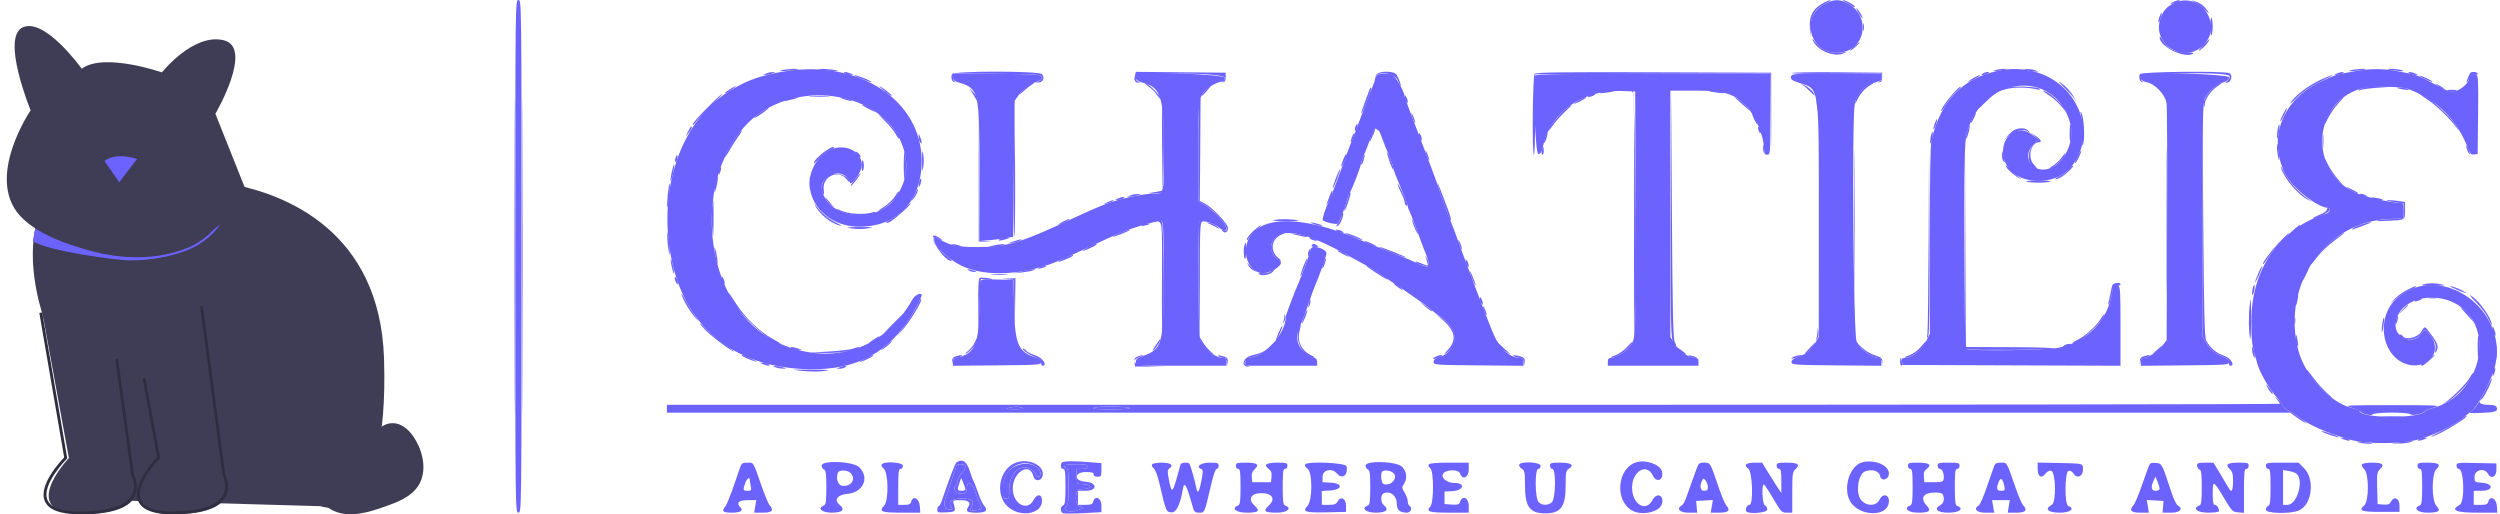 <svg width="350" height="72" viewBox="0 0 350 72" fill="none" xmlns="http://www.w3.org/2000/svg">
<path fill-rule="evenodd" clip-rule="evenodd" d="M72.141 35.887C72.141 71.628 72.143 71.774 72.579 71.774C73.015 71.774 73.016 71.628 73.016 35.887C73.016 0.146 73.015 0 72.579 0C72.143 0 72.141 0.146 72.141 35.887ZM255.514 0.515C251.744 2.437 253.607 8.011 257.795 7.341C261.441 6.758 261.855 1.85 258.386 0.324C257.374 -0.121 256.669 -0.075 255.514 0.515ZM304.53 0.365C303.401 0.851 302.836 1.469 302.446 2.642C301.251 6.239 305.797 9.018 308.483 6.331C311.271 3.543 308.136 -1.187 304.53 0.365ZM109.997 9.969C106.518 10.517 104.485 11.249 101.901 12.886C95.068 17.218 91.892 27.106 94.163 36.981C96.31 46.311 103.344 51.632 113.608 51.693C119.515 51.729 123.597 49.765 126.887 45.307C127.571 44.38 129.035 41.676 129.035 41.339C129.035 40.866 128.116 41.272 127.761 41.901C123.863 48.834 116.736 51.278 109.401 48.195C102.495 45.294 98.552 36.576 99.924 27.243C100.622 22.486 103.151 18.02 106.387 15.825C113.438 11.045 123.943 13.488 126.383 20.474C127.32 23.158 126.902 25.731 125.172 27.923C122.477 31.336 116.072 30.599 115.11 26.764C114.501 24.339 118.279 23.2 119.01 25.588C119.073 25.795 119.383 25.541 119.913 24.846C122.495 21.464 117.464 18.864 114.694 22.149C111.333 26.135 114.648 31.764 120.344 31.741C125.658 31.72 129.035 28.145 129.035 22.539C129.035 14.087 120.335 8.343 109.997 9.969ZM280.022 9.862C274.879 10.831 271.775 13.961 270.427 19.533C270.251 20.26 270.175 24.536 270.175 33.659V46.743L269.635 47.825C269.05 49 267.635 50.11 266.725 50.11C266.312 50.11 266.22 50.211 266.275 50.602L266.346 51.095L281.609 51.151L296.871 51.208V45.65C296.871 40.77 296.829 40.075 296.524 39.958C295.999 39.757 295.841 39.948 295.687 40.972C295.086 44.951 292.141 47.936 288.044 48.717C286.444 49.022 276.051 49.159 275.335 48.883C274.907 48.719 274.805 21.673 275.223 19.352C276.793 10.646 287.806 9.218 289.881 17.451C290.484 19.842 288.903 23.031 286.82 23.629C284.477 24.3 282.957 21.895 284.692 20.259L285.424 19.57L284.469 18.838C281.816 16.801 279.143 20.371 281.076 23.372C282.693 25.882 287.614 26.003 289.767 23.585C294.015 18.817 290.823 11.105 284.088 9.867C282.615 9.595 281.443 9.594 280.022 9.862ZM329.695 9.968C327.069 10.428 326.842 10.498 324.771 11.493C319.486 14.031 317.478 19.352 319.922 24.347C320.847 26.237 324.486 29.104 325.961 29.104C326.401 29.104 326.193 29.73 325.701 29.886C319.172 31.936 315.177 37.668 315.188 44.968C315.192 47.908 315.271 48.442 316.088 51.114C316.448 52.288 317.699 54.43 318.681 55.554C319.203 56.149 319.628 56.741 319.628 56.869C319.628 56.997 319.949 57.266 320.34 57.468C320.731 57.669 321.346 58.057 321.707 58.331C323.223 59.479 325.57 60.534 328.709 61.477C331.236 62.236 336.292 62.22 338.885 61.443C341.191 60.753 344.173 59.221 345.231 58.183C345.412 58.006 345.781 57.708 346.051 57.521C346.745 57.042 348.51 53.796 349.137 51.846C351.758 43.694 341.771 36.313 335.532 41.791C332.7 44.277 333.306 49.491 336.586 50.861C339.426 52.048 342.037 49.52 340.387 47.18C339.546 45.987 339.542 45.986 338.92 46.828C337.875 48.24 335.383 47.363 335.383 45.584C335.383 41.625 341.687 40.239 345.09 43.449C349.201 47.327 346.718 55.349 340.886 57.033C340.207 57.229 339.598 57.471 339.533 57.572C338.842 58.643 330.351 58.599 330.351 57.524C330.351 57.442 329.859 57.257 329.257 57.112C326.224 56.385 322.705 52.608 321.775 49.079C319.288 39.655 325.831 30.636 335.154 30.636H336.478V29.541C336.478 28.939 336.404 28.444 336.314 28.439C334.461 28.352 330.988 27.562 329.634 26.92C323.266 23.898 323.729 14.582 330.351 12.461C331.638 12.049 336.073 12.04 337.134 12.449C341.372 14.079 344.008 16.749 345.655 21.081C345.83 21.542 346.01 21.677 346.38 21.624L346.872 21.554L346.931 16.054C346.983 11.119 346.952 10.539 346.629 10.415C346.254 10.271 345.669 10.621 345.669 10.989C345.669 11.505 344.748 12.418 343.968 12.676C343.035 12.984 343.241 13.053 339.979 11.327C338.458 10.522 338.14 10.423 335.602 9.954C333.6 9.585 331.859 9.589 329.695 9.968ZM133.412 10.794C133.412 11.207 133.588 11.362 134.299 11.576C137.044 12.398 137.126 12.775 137.129 24.472L137.131 33.736L138.499 33.626C139.251 33.565 140.31 33.434 140.851 33.333L141.836 33.152L141.945 23.633L142.055 14.114L142.712 13.185C143.293 12.361 144.224 11.734 145.518 11.297C145.748 11.218 145.886 11 145.843 10.778C145.775 10.425 145.278 10.39 139.59 10.336L133.412 10.278V10.794ZM159.163 10.427C158.73 10.86 159.061 11.339 159.946 11.562C162.511 12.208 162.953 13.575 162.953 20.882C162.953 27.329 163.004 27.134 161.322 27.134C160.321 27.134 158.675 27.427 156.607 27.973C155.362 28.302 153.355 29.098 151.136 30.143C142.957 33.999 141.09 34.579 136.823 34.589C134.085 34.595 133.013 34.371 131.501 33.479L130.786 33.057V33.593C130.786 34.424 132.66 36.216 134.506 37.151C137.957 38.897 143.766 38.546 148.729 36.292C149.271 36.046 150.058 35.69 150.479 35.502C150.9 35.314 152.132 34.748 153.214 34.243C156.431 32.745 156.803 32.586 158.437 32.009C160.41 31.312 162.285 30.863 162.645 31.002C162.864 31.086 162.922 32.776 162.911 38.875C162.894 48.389 162.762 48.862 159.834 49.906C159.209 50.128 159.014 50.318 159.014 50.702V51.205H165.36H171.706V50.658C171.706 50.332 171.58 50.11 171.395 50.11C170.018 50.11 168.357 48.76 168.003 47.353C167.707 46.18 167.665 31.305 167.956 31.015C168.207 30.764 169.926 31.25 170.502 31.734C171.996 32.991 172.129 31.946 170.673 30.389C170.106 29.782 169.219 29.038 168.704 28.736L167.767 28.187V21.239C167.767 13.52 167.773 13.479 169.228 12.278C169.657 11.926 170.346 11.573 170.761 11.495C171.378 11.38 171.501 11.268 171.445 10.874C171.377 10.392 159.626 9.964 159.163 10.427ZM192.756 10.547C192.611 10.691 192.494 10.939 192.494 11.097C192.494 11.256 192.405 11.556 192.298 11.765C192.191 11.974 191.739 13.13 191.295 14.334C190.851 15.537 190.407 16.719 190.309 16.959C190.211 17.2 190.007 17.741 189.857 18.162C189.707 18.583 189.459 19.224 189.306 19.585C189.013 20.283 188.686 21.163 187.233 25.165C186.73 26.549 186.189 27.931 186.029 28.237C185.583 29.092 185.059 30.714 185.187 30.841C185.47 31.125 187.141 31.48 187.326 31.295C187.546 31.075 188.534 28.438 188.72 27.571C188.785 27.271 188.907 26.975 188.992 26.915C189.178 26.782 190.524 23.31 190.524 22.962C190.524 22.826 190.663 22.404 190.831 22.025C191.001 21.646 191.428 20.553 191.783 19.596C192.601 17.384 192.756 17.357 193.476 19.301C193.801 20.179 194.251 21.306 194.474 21.803C194.697 22.302 194.942 22.991 195.016 23.335C195.169 24.036 195.189 24.086 196.295 26.739C196.732 27.786 197.089 28.747 197.089 28.876C197.089 29.004 197.182 29.28 197.295 29.489C197.409 29.699 197.86 30.854 198.299 32.057C198.738 33.261 199.178 34.442 199.276 34.683C200.383 37.39 200.309 37.686 198.704 36.974C198.116 36.714 197.439 36.413 197.198 36.307C196.958 36.201 195.529 35.632 194.025 35.04C192.521 34.449 190.896 33.794 190.415 33.584C181.973 29.91 175.628 30.131 174.55 34.136C174.067 35.931 174.945 37.837 176.427 38.208C177.652 38.515 180.077 36.94 179.116 36.461C178.271 36.039 177.749 34.91 178.028 34.108C178.901 31.602 182.611 32.26 189.32 36.106C189.801 36.381 190.639 36.838 191.18 37.118C192.645 37.878 200.121 42.98 200.589 43.539C200.65 43.611 201.217 44.045 201.849 44.502C204.524 46.44 204.162 49.295 201.136 50.12C200.889 50.188 200.699 50.425 200.699 50.667C200.699 51.081 200.913 51.097 206.99 51.153L213.282 51.211V50.661C213.282 50.252 213.166 50.11 212.835 50.11C211.31 50.11 209.826 48.69 208.915 46.361C208.521 45.354 208.077 44.235 207.929 43.874C207.779 43.513 207.534 42.873 207.384 42.452C207.234 42.031 207.029 41.488 206.93 41.248C206.831 41.007 206.389 39.826 205.948 38.622C205.506 37.419 205.064 36.237 204.964 35.996C204.864 35.756 204.52 34.821 204.2 33.917C203.6 32.225 203.436 31.79 203.047 30.854C202.629 29.853 202.087 28.355 201.58 26.807C201.121 25.403 200.273 23.13 197.617 16.185C197.085 14.797 196.65 13.593 196.65 13.511C196.65 12.872 195.301 10.545 194.861 10.427C194.041 10.208 193.039 10.264 192.756 10.547ZM214.922 10.579C214.565 11.706 214.953 21.554 215.355 21.554C215.7 21.554 215.841 21.315 216.051 20.368C217.078 15.742 221.575 12.563 226.848 12.734L228.927 12.801L228.983 29.785C229.042 47.668 229.054 47.407 228.106 48.605C227.617 49.225 226.15 50.11 225.614 50.11C225.209 50.11 225.098 50.229 225.098 50.658V51.205H231.444H237.79V50.658C237.79 50.252 237.673 50.11 237.343 50.11C236.464 50.11 235.149 49.227 234.496 48.197L233.851 47.18V29.936V12.692H237.357C241.366 12.692 242.761 13.104 244.404 14.771C245.744 16.134 246.98 19.116 246.98 20.995C246.98 21.518 247.075 21.664 247.418 21.664C247.844 21.664 247.855 21.518 247.855 15.969V10.272L231.428 10.3C219.239 10.321 214.981 10.393 214.922 10.579ZM250.773 10.628C250.607 11.062 250.828 11.262 251.835 11.584C254.764 12.519 254.64 11.664 254.635 30.791L254.631 47.156L254.143 48.011C253.568 49.017 252.861 49.583 251.672 49.992C251.087 50.193 250.809 50.418 250.809 50.692C250.809 51.073 251.154 51.098 257.1 51.153L263.392 51.211V50.661C263.392 50.251 263.277 50.11 262.94 50.11C262.026 50.11 260.593 49.017 259.926 47.813C259.478 47.005 259.246 16.601 259.671 14.552C259.971 13.108 261.082 11.908 262.436 11.567C263.229 11.368 263.392 11.238 263.392 10.806V10.285H257.149C251.681 10.285 250.888 10.328 250.773 10.628ZM299.866 10.427C299.441 10.852 299.752 11.366 300.519 11.51C301.716 11.734 303.144 13.245 303.321 14.475C303.396 14.999 303.428 22.673 303.392 31.528L303.326 47.629L302.712 48.434C302.105 49.229 300.708 50.11 300.052 50.11C299.839 50.11 299.716 50.311 299.716 50.661V51.211L305.897 51.153C311.765 51.098 312.079 51.074 312.079 50.687C312.079 50.413 311.784 50.16 311.183 49.921C309.947 49.428 309.471 49.038 308.874 48.026L308.36 47.156V30.745C308.36 15.86 308.394 14.272 308.723 13.676C309.268 12.693 310.224 11.875 311.204 11.554C311.837 11.347 312.079 11.147 312.079 10.831C312.079 10.387 300.295 9.997 299.866 10.427ZM183.522 34.848C183.523 35.105 182.193 38.769 181.755 39.717C181.33 40.634 180.02 44.099 180.02 44.306C180.02 46.528 177.421 49.635 175.261 49.994C174.467 50.127 174.331 50.226 174.331 50.677V51.205H179.364H184.397V50.685C184.397 50.293 184.248 50.135 183.795 50.044C182.939 49.87 181.845 48.715 181.674 47.801C181.515 46.955 181.605 46.507 182.201 45.187C182.419 44.706 182.86 43.523 183.182 42.561C183.505 41.599 183.873 40.564 184.002 40.264C184.734 38.556 185.71 35.8 185.708 35.445C185.706 35.068 184.752 34.574 184.025 34.574C183.748 34.574 183.522 34.697 183.522 34.848ZM137.236 39.498C137.184 39.739 137.115 41.61 137.082 43.655C137.008 48.266 136.383 49.568 134.013 50.045C133.558 50.136 133.412 50.292 133.412 50.688V51.211L139.593 51.153C145.532 51.097 145.775 51.079 145.775 50.673C145.775 50.395 145.563 50.195 145.151 50.085C142.63 49.41 142.085 48.242 141.983 43.286L141.899 39.196L139.615 39.128C137.479 39.064 137.324 39.089 137.236 39.498ZM141.179 57.112C140.688 57.238 140.908 57.283 142.055 57.29C143.095 57.297 143.446 57.24 143.149 57.112C142.625 56.887 142.064 56.887 141.179 57.112ZM153.105 57.112C152.885 57.255 153.75 57.318 155.732 57.306C157.546 57.295 158.474 57.22 158.139 57.112C157.353 56.861 153.495 56.861 153.105 57.112ZM133.849 65.321C133.849 65.504 133.763 65.823 133.657 66.033C133.551 66.242 133.296 66.954 133.091 67.616C132.886 68.278 132.636 69.017 132.536 69.258C131.985 70.581 132.164 71.337 133.027 71.337C133.362 71.337 133.409 71.269 133.228 71.051C132.612 70.308 133.174 69.805 134.617 69.805C136.11 69.805 136.468 70.093 136.019 70.933C135.71 71.51 135.797 71.566 136.746 71.412C137.394 71.307 137.506 71.218 137.352 70.927C137.248 70.73 137.091 70.373 137.002 70.133C136.913 69.892 136.678 69.252 136.479 68.711C136.037 67.507 135.381 67.24 135.381 68.263C135.381 69.024 135.012 69.268 134.177 69.058C133.62 68.919 133.413 68.214 133.849 67.944C133.969 67.87 134.068 67.608 134.068 67.361C134.068 67.115 134.314 66.621 134.615 66.264C135.355 65.383 135.321 64.99 134.505 64.99C134.065 64.99 133.849 65.099 133.849 65.321ZM141.289 65.865C140.232 66.923 139.912 69.805 140.851 69.805C141.237 69.805 141.289 69.659 141.289 68.59C141.289 66.765 142.215 65.428 143.477 65.428C144.066 65.428 145.009 66.049 145.009 66.438C145.009 66.605 145.157 66.741 145.337 66.741C145.881 66.741 145.73 65.739 145.126 65.344C144.031 64.627 142.291 64.863 141.289 65.865ZM148.948 65.186C148.948 65.293 149.096 65.438 149.276 65.507C149.541 65.608 149.604 66.112 149.604 68.129C149.604 70.082 149.532 70.686 149.276 70.898C148.508 71.536 150.125 71.877 151.197 71.304L151.667 71.052L151.183 70.873C150.334 70.559 150.468 68.491 151.337 68.491C152.818 68.491 153.16 67.896 151.738 67.793L150.807 67.726L150.741 66.687L150.674 65.647H151.453C151.998 65.647 152.23 65.549 152.23 65.319C152.23 65.056 151.902 64.99 150.589 64.99C149.686 64.99 148.948 65.078 148.948 65.186Z" fill="#6C63FF"/>
<path fill-rule="evenodd" clip-rule="evenodd" d="M72.029 35.887C72.029 55.685 72.055 63.784 72.087 53.885C72.118 43.986 72.118 27.788 72.087 17.889C72.055 7.99 72.029 16.089 72.029 35.887ZM73.123 35.887C73.123 55.685 73.149 63.784 73.18 53.885C73.212 43.986 73.212 27.788 73.18 17.889C73.149 7.99 73.123 16.089 73.123 35.887ZM255.404 0.345C253.825 1.166 253.259 2.177 253.382 3.96L253.464 5.143L253.504 3.807C253.554 2.155 254.122 1.225 255.514 0.515C256.056 0.239 256.4 0.01 256.28 0.008C256.16 0.005 255.765 0.157 255.404 0.345ZM258.382 0.292C258.695 0.432 259.114 0.683 259.311 0.848C259.509 1.013 259.671 1.049 259.671 0.927C259.671 0.705 258.344 -0.015 257.997 0.018C257.895 0.027 258.068 0.151 258.382 0.292ZM304.366 0.226C303.633 0.52 303.77 0.67 304.53 0.405C304.891 0.279 305.186 0.137 305.186 0.088C305.186 -0.042 304.92 0.003 304.366 0.226ZM307.209 0.286C307.539 0.441 308.167 0.908 308.606 1.323C309.297 1.979 309.353 2.001 309.03 1.493C308.601 0.818 307.941 0.343 307.156 0.143C306.647 0.015 306.651 0.025 307.209 0.286ZM259.892 1.144C259.891 1.231 260.087 1.625 260.328 2.019C260.567 2.413 260.764 2.637 260.763 2.516C260.763 2.396 260.567 2.002 260.328 1.641C260.089 1.281 259.893 1.056 259.892 1.144ZM302.329 2.331C302.208 2.65 302.14 3.008 302.18 3.125C302.219 3.243 302.361 2.981 302.495 2.545C302.777 1.628 302.655 1.472 302.329 2.331ZM309.453 3.72C309.453 4.54 309.525 5.097 309.614 4.958C309.702 4.819 309.775 4.262 309.775 3.72C309.775 3.179 309.702 2.622 309.614 2.483C309.525 2.344 309.453 2.901 309.453 3.72ZM260.821 3.83C260.823 4.311 260.868 4.482 260.92 4.21C260.973 3.938 260.971 3.544 260.916 3.335C260.862 3.125 260.819 3.348 260.821 3.83ZM302.343 5.189C302.338 6.549 305.867 8.264 307.08 7.492C307.219 7.403 306.727 7.33 305.986 7.33C304.464 7.33 303.495 6.812 302.758 5.604C302.53 5.23 302.343 5.044 302.343 5.189ZM253.863 5.809C254.65 7.189 256.805 8.025 258.139 7.466C258.608 7.271 258.559 7.256 257.802 7.36C256.393 7.554 255.213 7.12 254.292 6.067C253.645 5.328 253.559 5.276 253.863 5.809ZM308.38 6.398C307.572 7.24 307.663 7.347 308.544 6.588C308.891 6.29 309.475 5.437 309.297 5.489C309.263 5.499 308.85 5.909 308.38 6.398ZM259.453 6.598C259.032 6.968 258.885 7.169 259.127 7.047C259.526 6.845 260.518 5.896 260.307 5.918C260.258 5.922 259.874 6.228 259.453 6.598ZM109.341 9.856C108.998 9.971 109.324 9.993 110.217 9.914C110.999 9.846 111.679 9.753 111.73 9.709C111.909 9.55 109.878 9.675 109.341 9.856ZM114.61 9.711C114.661 9.756 115.392 9.849 116.234 9.915C117.2 9.993 117.523 9.972 117.11 9.859C116.444 9.678 114.444 9.56 114.61 9.711ZM279.256 9.853C278.964 9.982 279.146 10.004 279.803 9.917C280.344 9.845 280.828 9.751 280.879 9.707C281.069 9.543 279.674 9.668 279.256 9.853ZM283.851 9.848C284.212 9.939 284.705 10.019 284.945 10.024L285.383 10.035L284.945 9.848C284.705 9.744 284.212 9.664 283.851 9.67L283.194 9.68L283.851 9.848ZM329.038 9.859C328.684 9.98 328.954 10.001 329.804 9.919C330.526 9.849 331.158 9.756 331.208 9.71C331.385 9.551 329.578 9.674 329.038 9.859ZM334.308 9.708C334.358 9.752 334.94 9.847 335.602 9.92C336.389 10.005 336.654 9.982 336.369 9.855C335.954 9.67 334.114 9.539 334.308 9.708ZM107.262 10.285L106.824 10.473H107.262C107.503 10.473 107.897 10.388 108.138 10.285L108.575 10.096H108.138C107.897 10.096 107.503 10.181 107.262 10.285ZM118.313 10.285C118.493 10.402 118.838 10.492 119.078 10.485L119.516 10.473L119.078 10.285C118.425 10.004 117.878 10.004 118.313 10.285ZM133.277 10.382C133.085 10.879 133.276 11.481 133.633 11.507C133.823 11.521 133.844 11.493 133.685 11.439C133.535 11.388 133.412 11.106 133.412 10.813V10.278L139.59 10.336C145.281 10.39 145.775 10.425 145.843 10.778C145.889 11.016 145.723 11.245 145.408 11.378L144.9 11.594L145.445 11.541C146.06 11.482 146.285 10.877 145.876 10.383C145.484 9.912 133.457 9.91 133.277 10.382ZM158.889 10.598C158.725 11.251 158.914 11.607 159.409 11.573C159.73 11.55 159.726 11.534 159.384 11.444C159.125 11.378 159.011 11.178 159.055 10.868C159.162 10.119 171.337 10.119 171.444 10.868C171.485 11.153 171.374 11.384 171.167 11.448C170.904 11.528 170.913 11.545 171.209 11.518C171.485 11.493 171.595 11.295 171.595 10.829V10.176L165.309 10.117L159.024 10.059L158.889 10.598ZM192.695 10.449C192.448 10.774 192.451 10.791 192.711 10.559C193.484 9.869 195.394 10.377 195.737 11.363C195.867 11.733 196.023 12.036 196.087 12.036C196.213 12.036 195.908 11.162 195.548 10.489C195.237 9.906 193.128 9.877 192.695 10.449ZM214.858 10.327C214.561 10.624 214.464 21.664 214.758 21.664C214.848 21.664 214.923 19.128 214.923 16.029V10.394L231.385 10.332L247.848 10.271L247.912 15.912L247.975 21.554L247.97 15.865L247.964 10.176L231.543 10.119C218.953 10.076 215.06 10.125 214.858 10.327ZM250.844 10.227C250.788 10.319 253.588 10.367 257.067 10.333L263.392 10.272V10.809C263.392 11.105 263.242 11.393 263.059 11.45C262.827 11.522 262.843 11.543 263.114 11.518C263.39 11.493 263.501 11.295 263.501 10.829V10.176L257.224 10.117C253.773 10.085 250.902 10.135 250.844 10.227ZM277.615 10.285C277.323 10.474 277.323 10.497 277.615 10.497C277.795 10.497 278.091 10.402 278.271 10.285C278.563 10.096 278.563 10.073 278.271 10.073C278.091 10.073 277.795 10.168 277.615 10.285ZM299.581 10.382C299.39 10.879 299.58 11.481 299.938 11.507C300.154 11.523 300.166 11.499 299.977 11.436C299.819 11.384 299.721 11.129 299.758 10.868C299.851 10.213 311.871 9.993 312.12 10.641C312.207 10.867 312.101 11.124 311.841 11.321C311.432 11.63 311.432 11.636 311.86 11.56C312.378 11.47 312.589 10.534 312.153 10.259C311.597 9.906 299.719 10.023 299.581 10.382ZM327.178 10.285L326.741 10.473L327.178 10.485C327.419 10.492 327.763 10.402 327.944 10.285C328.378 10.004 327.833 10.004 327.178 10.285ZM337.353 10.285C337.533 10.402 337.878 10.492 338.119 10.485L338.557 10.473L338.119 10.285C337.465 10.004 336.918 10.004 337.353 10.285ZM345.797 10.253C345.733 10.356 345.574 10.723 345.442 11.07C345.177 11.768 345.375 11.659 345.769 10.89C345.937 10.562 346.19 10.413 346.515 10.448C346.798 10.48 346.949 10.41 346.872 10.284C346.707 10.017 345.956 9.995 345.797 10.253ZM119.626 10.568C119.794 10.749 122.033 11.606 122.033 11.488C122.033 11.376 120.891 10.873 120.044 10.612C119.753 10.523 119.566 10.503 119.626 10.568ZM276.411 10.847C276.05 11.034 275.656 11.289 275.536 11.412C275.416 11.536 275.736 11.422 276.247 11.157C276.759 10.894 277.177 10.639 277.177 10.591C277.177 10.46 277.123 10.478 276.411 10.847ZM324.881 11.176C323.187 11.977 321.458 13.267 320.741 14.266C320.419 14.714 320.712 14.505 321.512 13.715C322.412 12.823 323.395 12.148 324.771 11.472C325.854 10.94 326.642 10.505 326.521 10.505C326.401 10.505 325.663 10.806 324.881 11.176ZM338.718 10.624C338.808 10.715 339.3 10.978 339.813 11.207C340.325 11.436 340.647 11.525 340.526 11.403C340.406 11.282 339.913 11.02 339.432 10.82C338.951 10.62 338.63 10.533 338.718 10.624ZM288.896 12.157C289.505 12.752 290.177 13.485 290.39 13.786C290.767 14.318 290.767 14.315 290.403 13.676C289.916 12.821 289.261 12.102 288.447 11.534C288.079 11.277 288.275 11.55 288.896 12.157ZM143.914 11.952C143.614 12.141 143.18 12.556 142.95 12.876C142.569 13.407 142.598 13.398 143.278 12.775C143.688 12.4 144.221 11.985 144.462 11.852C144.703 11.72 144.801 11.611 144.681 11.61C144.561 11.61 144.215 11.763 143.914 11.952ZM160.782 12.095C161.187 12.369 161.743 12.925 162.017 13.331C162.291 13.737 162.515 13.943 162.515 13.789C162.515 13.426 160.687 11.598 160.323 11.598C160.169 11.598 160.375 11.822 160.782 12.095ZM252.339 11.867C252.579 12.02 253.113 12.49 253.525 12.911C253.938 13.332 254.169 13.479 254.039 13.236C253.742 12.68 253.153 12.164 252.45 11.84C251.98 11.624 251.965 11.628 252.339 11.867ZM261.422 11.958C260.646 12.452 259.94 13.387 259.779 14.133C259.666 14.658 259.716 14.616 260.065 13.895C260.491 13.017 261.156 12.303 261.969 11.854C262.21 11.72 262.308 11.611 262.188 11.61C262.067 11.61 261.723 11.766 261.422 11.958ZM309.808 12.366C308.881 13.203 308.371 14.18 308.534 14.808C308.606 15.09 308.644 15.04 308.662 14.639C308.696 13.884 309.506 12.712 310.421 12.095C310.827 11.822 311.047 11.598 310.909 11.598C310.771 11.598 310.275 11.944 309.808 12.366ZM341.292 12.016C341.593 12.262 341.937 12.464 342.058 12.465C342.292 12.467 341.896 12.164 341.183 11.794C340.892 11.644 340.928 11.719 341.292 12.016ZM102.175 12.498C101.429 12.976 101.187 13.296 101.846 12.934C102.349 12.658 103.135 12.05 102.995 12.046C102.935 12.044 102.566 12.248 102.175 12.498ZM123.127 12.094C123.127 12.142 123.52 12.498 124.002 12.884C124.484 13.272 124.875 13.51 124.873 13.413C124.868 13.242 123.127 11.926 123.127 12.094ZM168.754 12.689C168.408 13.049 168.168 13.378 168.22 13.421C168.271 13.464 168.594 13.17 168.937 12.768C169.711 11.858 169.596 11.81 168.754 12.689ZM273.431 13.093C272.529 14.103 271.562 15.537 271.781 15.537C271.836 15.537 272.196 15.044 272.581 14.443C272.968 13.841 273.581 13.1 273.945 12.793C274.308 12.487 274.557 12.187 274.497 12.127C274.438 12.068 273.957 12.502 273.431 13.093ZM280.709 12.273C279.747 12.567 279.933 12.749 280.91 12.47C281.838 12.204 283.789 12.199 284.918 12.461C285.506 12.598 285.695 12.588 285.537 12.43C285.221 12.114 281.609 11.997 280.709 12.273ZM331.051 12.251C330.653 12.346 330.26 12.495 330.176 12.585C330.092 12.674 330.269 12.668 330.569 12.572C330.87 12.475 332.101 12.33 333.305 12.25L335.493 12.104L333.634 12.092C332.61 12.086 331.448 12.157 331.051 12.251ZM135.986 12.801C136.219 13.162 136.519 13.655 136.653 13.895C136.833 14.215 136.901 14.242 136.906 13.996C136.91 13.811 136.61 13.319 136.239 12.903C135.623 12.21 135.602 12.202 135.986 12.801ZM191.711 12.605C191.636 12.833 191.334 13.647 191.04 14.415C190.745 15.181 190.542 15.846 190.589 15.893C190.635 15.939 190.987 15.176 191.371 14.195C191.754 13.215 192.019 12.363 191.958 12.302C191.897 12.242 191.785 12.378 191.711 12.605ZM335.62 12.333C335.671 12.376 336.106 12.472 336.587 12.545C337.183 12.636 337.357 12.613 337.134 12.471C336.835 12.279 335.408 12.15 335.62 12.333ZM342.808 12.775C343.086 12.899 343.437 12.899 343.715 12.775C344.084 12.611 343.999 12.573 343.261 12.573C342.524 12.573 342.439 12.611 342.808 12.775ZM224.003 12.913C223.78 13.058 224.022 13.082 224.77 12.988C225.371 12.912 225.904 12.813 225.954 12.77C226.172 12.583 224.299 12.719 224.003 12.913ZM228.549 12.855C228.771 13.013 228.816 16.516 228.768 30.253C228.735 39.714 228.782 47.32 228.874 47.158C229.227 46.527 228.957 12.846 228.599 12.749C228.35 12.68 228.339 12.707 228.549 12.855ZM233.903 29.825C233.85 47.355 233.889 48.359 234.63 48.359C234.691 48.359 234.614 48.138 234.46 47.867C234.24 47.483 234.154 43.583 234.067 29.978L233.955 12.583L233.903 29.825ZM239.339 12.77C239.389 12.813 239.922 12.912 240.525 12.988C241.271 13.082 241.515 13.058 241.29 12.913C240.994 12.719 239.122 12.583 239.339 12.77ZM278.289 13.703C277.67 14.258 277.062 14.906 276.936 15.141C276.81 15.376 277.182 15.089 277.762 14.502C278.343 13.915 279.065 13.273 279.366 13.075C279.666 12.877 279.8 12.709 279.663 12.703C279.525 12.697 278.907 13.147 278.289 13.703ZM286.83 13.317C287.372 13.661 288.13 14.323 288.514 14.789C288.898 15.255 289.212 15.562 289.212 15.472C289.212 15.17 287.383 13.319 286.772 13.004C285.757 12.478 285.79 12.657 286.83 13.317ZM98.885 15.22C97.749 16.369 96.881 17.373 96.958 17.45C97.034 17.526 97.255 17.348 97.449 17.055C97.642 16.761 98.584 15.758 99.541 14.826C100.499 13.892 101.208 13.13 101.117 13.13C101.026 13.13 100.022 14.07 98.885 15.22ZM222.472 13.348C222.18 13.537 222.18 13.561 222.472 13.561C222.652 13.561 222.948 13.465 223.128 13.348C223.42 13.16 223.42 13.136 223.128 13.136C222.948 13.136 222.652 13.232 222.472 13.348ZM339.89 13.972C341.1 14.76 343.1 16.7 343.985 17.944C344.353 18.461 344.353 18.452 343.982 17.768C343.234 16.388 339.593 13.13 338.799 13.13C338.689 13.13 339.179 13.509 339.89 13.972ZM113.561 13.511C114.258 13.554 115.34 13.553 115.968 13.51C116.595 13.465 116.026 13.429 114.703 13.43C113.378 13.43 112.865 13.467 113.561 13.511ZM196.658 13.567C196.658 13.748 196.753 14.043 196.87 14.224C197.058 14.516 197.081 14.516 197.081 14.224C197.081 14.043 196.987 13.748 196.87 13.567C196.681 13.275 196.658 13.275 196.658 13.567ZM110.465 13.819C110.062 13.934 109.769 14.068 109.817 14.116C109.864 14.164 110.393 14.068 110.989 13.904C111.587 13.74 111.879 13.606 111.638 13.606C111.398 13.606 110.87 13.702 110.465 13.819ZM117.766 13.752C118.442 14.042 119.577 14.266 119.187 14.033C119.007 13.925 118.515 13.775 118.094 13.701C117.577 13.609 117.47 13.626 117.766 13.752ZM221.268 13.911C220.907 14.097 220.513 14.354 220.393 14.48C220.273 14.606 220.593 14.499 221.104 14.243C221.615 13.987 222.034 13.73 222.034 13.672C222.034 13.521 221.994 13.533 221.268 13.911ZM242.822 13.607C244.578 15.2 245.252 15.758 244.901 15.326C244.338 14.632 243.702 14.061 243.15 13.753C242.91 13.618 242.762 13.552 242.822 13.607ZM327.115 14.527C326.192 15.528 325.689 16.362 325.452 17.287C325.374 17.588 325.55 17.325 325.842 16.702C326.134 16.079 326.788 15.119 327.296 14.569C327.803 14.018 328.169 13.567 328.109 13.567C328.049 13.567 327.602 13.999 327.115 14.527ZM167.912 13.932C167.832 14.012 167.767 17.253 167.767 21.133V28.187L168.703 28.736C170.525 29.803 172.711 32.726 171.322 32.238C171.023 32.132 170.995 32.163 171.193 32.378C171.523 32.735 171.924 32.483 171.924 31.919C171.924 31.372 169.786 29.099 168.744 28.538L167.974 28.123L168.034 20.954C168.067 17.011 168.086 13.786 168.076 13.786C168.066 13.786 167.993 13.851 167.912 13.932ZM254.355 14.672C254.424 15.208 254.516 15.687 254.559 15.737C254.738 15.942 254.617 14.309 254.432 14.016C254.301 13.811 254.275 14.043 254.355 14.672ZM162.694 20.459L162.764 26.68L162.256 26.792C161.977 26.854 161.453 26.942 161.092 26.986C160.639 27.043 160.743 27.078 161.431 27.101C161.979 27.119 162.545 27.016 162.69 26.872C162.977 26.584 163.053 15.322 162.773 14.613C162.691 14.406 162.655 17.037 162.694 20.459ZM303.321 30.745C303.321 39.771 303.348 43.495 303.381 39.021C303.414 34.547 303.415 27.162 303.381 22.61C303.348 18.057 303.321 21.718 303.321 30.745ZM120.738 14.731C121.086 14.998 122.47 15.721 122.47 15.636C122.47 15.489 121.093 14.663 120.847 14.662C120.737 14.662 120.688 14.693 120.738 14.731ZM137.018 24.18L137.022 33.808L138.007 33.833L138.991 33.856L138.063 33.765L137.136 33.674L137.075 24.113L137.015 14.552L137.018 24.18ZM218.953 15.469C218.102 16.237 216.782 17.953 216.782 18.29C216.782 18.376 217.086 18.014 217.457 17.484C217.827 16.955 218.59 16.105 219.153 15.596C219.714 15.087 220.1 14.668 220.01 14.666C219.921 14.663 219.444 15.025 218.953 15.469ZM106.553 15.704C106.042 16.033 105.623 16.381 105.622 16.478C105.621 16.625 106.728 15.905 107.47 15.275C107.891 14.919 107.456 15.122 106.553 15.704ZM141.945 24.114C141.885 29.134 141.911 33.165 142.002 33.073C142.094 32.981 142.144 28.875 142.112 23.948L142.054 14.99L141.945 24.114ZM259.556 30.745C259.556 39.41 259.584 42.923 259.617 38.552C259.649 34.18 259.649 27.09 259.617 22.797C259.584 18.502 259.556 22.079 259.556 30.745ZM319.618 15.996C319.367 16.489 319.198 16.929 319.244 16.976C319.29 17.021 319.542 16.617 319.803 16.079C320.399 14.851 320.239 14.779 319.618 15.996ZM308.35 31.182L308.36 47.156L308.874 48.026C309.47 49.035 309.944 49.425 311.183 49.925C311.846 50.192 312.075 50.406 312.062 50.745C312.053 50.998 312.127 51.205 312.226 51.205C312.988 51.205 312.31 50.113 311.349 49.794C310.286 49.441 309.438 48.723 308.878 47.703C308.635 47.259 308.556 44.138 308.459 31.182L308.341 15.208L308.35 31.182ZM291.343 16.083C291.435 16.444 291.505 17.676 291.499 18.819C291.491 20.514 291.524 20.736 291.68 20.022C291.901 19.02 291.718 16.314 291.393 15.784C291.236 15.527 291.223 15.611 291.343 16.083ZM123.809 16.855C124.483 17.52 125.203 18.39 125.41 18.79C125.616 19.189 125.842 19.458 125.914 19.387C126.106 19.195 124.227 16.873 123.348 16.216C122.876 15.864 123.052 16.107 123.809 16.855ZM197.652 16.193C197.732 16.494 197.889 16.888 198.001 17.069C198.141 17.296 198.159 17.23 198.058 16.85C197.976 16.549 197.82 16.154 197.708 15.974C197.567 15.746 197.55 15.813 197.652 16.193ZM276.182 16.432C275.99 16.804 275.87 17.148 275.919 17.195C275.966 17.243 276.168 16.938 276.369 16.519C276.818 15.575 276.662 15.503 276.182 16.432ZM245.6 16.738C245.8 17.157 246.003 17.461 246.051 17.414C246.151 17.314 245.486 15.974 245.337 15.974C245.281 15.974 245.4 16.318 245.6 16.738ZM270.856 17.312C270.721 17.698 270.649 18.053 270.696 18.099C270.743 18.147 270.891 17.869 271.025 17.481C271.16 17.095 271.232 16.741 271.186 16.693C271.139 16.647 270.991 16.925 270.856 17.312ZM289.747 18.637C289.74 19.515 289.805 20.009 289.896 19.776C290.098 19.261 290.105 17.955 289.909 17.46C289.827 17.255 289.754 17.784 289.747 18.637ZM189.758 17.725C189.675 17.984 189.658 18.244 189.718 18.304C189.778 18.366 189.894 18.202 189.977 17.944C190.059 17.685 190.076 17.424 190.016 17.364C189.956 17.304 189.84 17.466 189.758 17.725ZM318.908 17.916C318.822 18.323 318.764 18.913 318.777 19.23C318.793 19.608 318.868 19.468 318.997 18.819C319.106 18.277 319.164 17.686 319.128 17.506C319.092 17.326 318.993 17.51 318.908 17.916ZM275.427 18.381C275.291 18.887 275.221 19.343 275.274 19.396C275.326 19.448 275.476 19.072 275.606 18.561C275.736 18.048 275.804 17.592 275.758 17.545C275.712 17.5 275.562 17.875 275.427 18.381ZM96.313 18.436L95.966 19.148L96.413 18.6C96.842 18.074 96.982 17.725 96.764 17.725C96.707 17.725 96.505 18.045 96.313 18.436ZM192.194 18.455C191.697 19.644 191.584 20.314 192.04 19.366C192.271 18.885 192.468 18.355 192.477 18.191C192.49 17.946 192.555 17.942 192.826 18.167C193.105 18.398 193.137 18.385 193.022 18.084C192.809 17.529 192.528 17.655 192.194 18.455ZM246.12 17.876C246.169 18.444 246.512 18.926 246.527 18.449C246.535 18.185 246.443 17.909 246.323 17.834C246.203 17.759 246.112 17.779 246.12 17.876ZM282.101 18.152C281.86 18.252 281.417 18.615 281.116 18.959L280.57 19.585L281.247 18.975C282.055 18.246 283.347 17.97 283.904 18.407C284.253 18.682 284.261 18.674 283.988 18.326C283.673 17.924 282.839 17.847 282.101 18.152ZM103.339 18.768C102.661 19.675 101.464 21.727 101.465 21.979C101.466 22.107 101.777 21.669 102.155 21.007C102.534 20.345 103.088 19.481 103.388 19.086C103.687 18.692 103.893 18.333 103.846 18.287C103.8 18.242 103.572 18.458 103.339 18.768ZM270.296 19.159C270.214 19.599 270.196 20.007 270.256 20.067C270.316 20.127 270.433 19.817 270.515 19.378C270.598 18.939 270.616 18.53 270.556 18.47C270.496 18.41 270.379 18.72 270.296 19.159ZM325.171 19.804C325.172 20.646 325.211 20.964 325.259 20.51C325.306 20.056 325.305 19.366 325.257 18.978C325.209 18.59 325.17 18.962 325.171 19.804ZM189.247 19.245C189.12 19.612 189.061 19.913 189.119 19.913C189.266 19.913 189.679 18.776 189.571 18.668C189.521 18.618 189.376 18.879 189.247 19.245ZM198.627 18.819C198.627 19 198.722 19.295 198.839 19.476C199.027 19.767 199.051 19.767 199.051 19.476C199.051 19.295 198.955 19 198.839 18.819C198.651 18.527 198.627 18.527 198.627 18.819ZM216.332 19.18C216.211 19.499 216.143 19.857 216.182 19.974C216.222 20.092 216.364 19.831 216.498 19.394C216.779 18.477 216.659 18.321 216.332 19.18ZM284.847 19.074L285.404 19.585L284.683 20.268C283.634 21.258 283.929 23.633 285.1 23.633C285.229 23.633 285.074 23.374 284.756 23.056C283.8 22.1 284.305 19.913 285.483 19.913C285.929 19.913 285.702 19.498 285 19.034L284.289 18.562L284.847 19.074ZM128.616 19.148C128.609 19.388 128.7 19.733 128.816 19.913C129.097 20.348 129.097 19.801 128.816 19.148L128.628 18.709L128.616 19.148ZM246.821 20.788C246.821 21.33 246.864 21.552 246.915 21.281C246.967 21.009 246.967 20.567 246.915 20.296C246.864 20.025 246.821 20.247 246.821 20.788ZM275.042 34.387C274.995 47.314 275.024 48.764 275.335 48.883C275.832 49.074 286.787 48.997 287.571 48.798C287.933 48.706 285.299 48.619 281.72 48.605L275.211 48.579L275.153 34.3L275.095 20.022L275.042 34.387ZM318.779 20.806C318.793 21.218 318.885 21.85 318.983 22.211C319.1 22.643 319.12 22.418 319.039 21.554C318.905 20.107 318.739 19.629 318.779 20.806ZM345.35 20.843C345.432 21.114 345.589 21.431 345.699 21.549C345.809 21.666 345.788 21.445 345.653 21.057C345.376 20.262 345.12 20.082 345.35 20.843ZM115.577 21.132C114.692 21.732 113.955 22.512 113.943 22.862C113.94 22.98 114.249 22.697 114.631 22.233C115.013 21.77 115.653 21.254 116.053 21.086C116.453 20.919 116.78 20.734 116.78 20.676C116.78 20.44 116.362 20.598 115.577 21.132ZM215.853 21.117C215.796 21.418 215.833 21.664 215.937 21.664C216.041 21.664 216.126 21.418 216.126 21.117C216.126 20.815 216.089 20.569 216.042 20.569C215.996 20.569 215.911 20.815 215.853 21.117ZM129.086 22.539C129.086 24.112 129.113 24.247 129.254 23.413C129.346 22.87 129.346 22.034 129.253 21.553C129.12 20.859 129.085 21.062 129.086 22.539ZM126.519 23.197C126.519 24.377 126.591 25.228 126.679 25.09C126.768 24.95 126.84 24.098 126.84 23.195C126.84 22.293 126.768 21.441 126.679 21.303C126.591 21.164 126.519 22.017 126.519 23.197ZM199.621 21.445C199.702 21.746 199.858 22.14 199.97 22.32C200.111 22.548 200.128 22.481 200.026 22.101C199.946 21.8 199.789 21.407 199.677 21.226C199.537 20.998 199.519 21.065 199.621 21.445ZM270.007 33.371C269.976 40.231 269.901 46.238 269.839 46.719C269.744 47.454 269.762 47.512 269.952 47.078C270.101 46.737 270.159 42.212 270.12 33.73L270.062 20.897L270.007 33.371ZM290.804 22.013C290.541 22.551 290.408 22.94 290.508 22.878C290.734 22.737 291.467 21.219 291.36 21.112C291.317 21.07 291.067 21.474 290.804 22.013ZM119.999 21.657C120.202 21.894 120.412 22.044 120.465 21.991C120.596 21.86 120.061 21.226 119.82 21.226C119.715 21.226 119.796 21.42 119.999 21.657ZM194.504 22.508C194.757 23.252 195.014 23.811 195.074 23.751C195.198 23.627 194.499 21.657 194.223 21.355C194.124 21.245 194.25 21.764 194.504 22.508ZM280.266 21.664C280.256 21.965 280.343 22.358 280.459 22.539C280.73 22.957 280.73 22.507 280.459 21.664L280.284 21.117L280.266 21.664ZM188.044 22.357C187.577 23.545 187.711 23.68 188.226 22.539C188.444 22.055 188.574 21.61 188.513 21.55C188.453 21.49 188.242 21.852 188.044 22.357ZM288.581 22.114C288.308 22.482 287.773 22.974 287.391 23.208C287.009 23.441 286.815 23.631 286.962 23.632C287.296 23.633 288.718 22.398 289.01 21.852C289.338 21.239 289.138 21.361 288.581 22.114ZM94.571 22.101C94.489 22.36 94.471 22.621 94.531 22.681C94.591 22.741 94.707 22.579 94.79 22.32C94.871 22.061 94.89 21.8 94.83 21.74C94.769 21.68 94.653 21.842 94.571 22.101ZM190.73 22.244C190.609 22.563 190.541 22.921 190.58 23.038C190.62 23.156 190.762 22.894 190.896 22.458C191.177 21.54 191.056 21.385 190.73 22.244ZM325.447 22.32C325.67 23.221 326.54 24.568 327.425 25.383C328.224 26.119 328.219 26.108 327.315 25.093C326.796 24.513 326.134 23.529 325.842 22.905C325.55 22.283 325.372 22.019 325.447 22.32ZM120.61 23.195C120.61 23.653 120.684 23.983 120.774 23.928C120.864 23.871 120.938 23.542 120.938 23.195C120.938 22.849 120.864 22.519 120.774 22.463C120.684 22.407 120.61 22.736 120.61 23.195ZM94.04 24.087C93.905 24.715 93.837 25.27 93.888 25.321C93.939 25.372 94.091 24.9 94.225 24.272C94.36 23.645 94.429 23.09 94.378 23.039C94.326 22.988 94.175 23.46 94.04 24.087ZM280.863 23.351C281.113 23.817 282.187 24.719 282.866 25.033C283.047 25.117 282.948 25.01 282.648 24.798C282.347 24.585 281.764 24.064 281.352 23.639C280.879 23.15 280.7 23.045 280.863 23.351ZM319.312 23.415C319.69 24.857 321.756 27.324 323.143 27.986L323.677 28.241L323.13 27.852C321.744 26.868 320.442 25.427 319.833 24.201C319.468 23.468 319.234 23.113 319.312 23.415ZM289.609 23.718C289.405 23.998 288.881 24.397 288.442 24.605C288.004 24.814 287.698 25.035 287.76 25.099C287.824 25.163 288.203 25.012 288.603 24.765C289.411 24.266 290.496 23.191 290.18 23.202C290.069 23.206 289.812 23.438 289.609 23.718ZM100.734 23.56C100.653 23.641 100.594 23.911 100.602 24.162C100.615 24.581 100.632 24.576 100.826 24.094C101.04 23.558 100.995 23.299 100.734 23.56ZM187.054 24.852C186.796 25.526 186.59 26.193 186.596 26.333C186.601 26.472 186.849 25.956 187.145 25.185C187.442 24.415 187.649 23.748 187.605 23.704C187.56 23.66 187.313 24.177 187.054 24.852ZM113.35 25.603C113.35 26.385 113.389 26.705 113.438 26.314C113.487 25.923 113.487 25.282 113.438 24.891C113.389 24.5 113.35 24.82 113.35 25.603ZM115.886 24.57C115.123 25.156 114.799 26.43 115.238 27.123C115.37 27.332 115.399 27.145 115.322 26.575C115.074 24.715 117.378 23.64 118.516 25.085C118.765 25.402 118.969 25.566 118.969 25.452C118.969 24.557 116.735 23.919 115.886 24.57ZM119.652 25.165C119.265 25.647 119.027 26.038 119.123 26.036C119.295 26.031 120.611 24.29 120.442 24.29C120.394 24.29 120.039 24.683 119.652 25.165ZM100.293 25.11C100.074 25.912 99.938 27.244 100.121 26.806C100.33 26.306 100.601 24.727 100.479 24.727C100.436 24.727 100.352 24.899 100.293 25.11ZM128.747 25.248C128.664 25.462 128.603 25.802 128.611 26.003C128.62 26.245 128.696 26.19 128.836 25.84C128.952 25.549 129.013 25.21 128.972 25.085C128.93 24.96 128.829 25.034 128.747 25.248ZM283.696 25.423C283.902 25.504 284.661 25.572 285.383 25.572C286.105 25.572 286.865 25.504 287.07 25.423C287.276 25.341 286.517 25.274 285.383 25.274C284.249 25.274 283.489 25.341 283.696 25.423ZM195.688 25.822C195.767 26.122 196.016 26.734 196.241 27.18C196.466 27.627 196.65 28.137 196.65 28.316C196.65 28.495 196.76 28.707 196.893 28.79C197.215 28.989 197.009 28.359 196.189 26.633C195.835 25.885 195.609 25.52 195.688 25.822ZM93.483 27.25C93.397 28.167 93.376 28.967 93.436 29.027C93.496 29.087 93.616 28.386 93.701 27.468C93.788 26.552 93.809 25.752 93.749 25.692C93.689 25.632 93.569 26.333 93.483 27.25ZM201.26 25.664C201.246 25.836 201.874 27.772 202.433 29.277C202.599 29.723 202.796 30.275 202.871 30.503C202.945 30.73 203.058 30.865 203.121 30.802C203.184 30.74 202.995 30.061 202.703 29.294C202.41 28.527 201.969 27.358 201.722 26.697C201.476 26.035 201.268 25.57 201.26 25.664ZM328.819 26.458C329.306 26.844 330.132 27.202 330.132 27.026C330.132 26.99 329.714 26.749 329.202 26.491C328.345 26.06 328.315 26.058 328.819 26.458ZM127.955 27.407C127.523 28.265 127.52 28.295 127.92 27.79C128.308 27.303 128.665 26.478 128.489 26.478C128.453 26.478 128.212 26.896 127.955 27.407ZM125.306 27.478C125.032 27.92 124.361 28.565 123.816 28.911C123.27 29.258 122.904 29.541 123.003 29.541C123.675 29.541 126.24 27.111 125.914 26.784C125.852 26.723 125.579 27.036 125.306 27.478ZM186.191 27.298C186.071 27.629 185.902 28.097 185.815 28.338L185.656 28.775L185.978 28.338C186.296 27.907 186.682 26.697 186.501 26.697C186.45 26.697 186.311 26.967 186.191 27.298ZM188.773 27.326C188.773 27.552 188.62 28.105 188.432 28.553C188.245 29.002 188.134 29.413 188.188 29.466C188.241 29.52 188.404 29.238 188.549 28.841C189.071 27.41 189.181 26.915 188.976 26.915C188.865 26.915 188.773 27.1 188.773 27.326ZM158.248 27.353L157.81 27.541L158.248 27.535C158.489 27.531 158.931 27.449 159.232 27.353L159.779 27.178L159.232 27.171C158.931 27.168 158.489 27.25 158.248 27.353ZM330.569 27.353C330.75 27.469 331.045 27.565 331.227 27.565C331.518 27.565 331.518 27.541 331.227 27.353C331.045 27.236 330.75 27.141 330.569 27.141C330.278 27.141 330.278 27.164 330.569 27.353ZM115.639 27.902C115.763 28.145 116.096 28.538 116.378 28.776C116.873 29.195 116.871 29.186 116.347 28.555C115.475 27.506 115.402 27.438 115.639 27.902ZM156.497 27.79L156.06 27.979L156.497 27.991C156.738 27.997 157.082 27.907 157.263 27.79C157.697 27.509 157.152 27.509 156.497 27.79ZM332.101 27.779C332.282 27.902 332.717 28.004 333.068 28.006C333.909 28.011 333.734 27.884 332.648 27.702C332.021 27.597 331.866 27.619 332.101 27.779ZM99.68 29.377C99.634 30.129 99.656 31.434 99.729 32.276C99.84 33.537 99.869 33.296 99.897 30.909C99.933 27.856 99.821 27.067 99.68 29.377ZM154.965 28.345C154.418 28.609 154.4 28.64 154.856 28.527C155.475 28.376 156.173 28.021 155.841 28.026C155.721 28.028 155.326 28.171 154.965 28.345ZM334.18 28.119C334.301 28.16 334.867 28.257 335.438 28.334L336.478 28.474V29.555V30.636L335.001 30.661C334.189 30.676 333.228 30.763 332.867 30.857C332.489 30.954 333.045 30.982 334.18 30.922C336.802 30.783 336.697 30.844 336.697 29.467V28.285L335.877 28.15C335.026 28.01 333.795 27.987 334.18 28.119ZM114.068 28.666C114.654 29.933 116.256 31.246 117.656 31.606C117.957 31.683 117.7 31.495 117.084 31.188C115.944 30.619 115.013 29.845 114.309 28.878C114.093 28.58 113.984 28.486 114.068 28.666ZM126.508 29.34C126.032 29.833 125.274 30.425 124.823 30.658C123.904 31.132 123.769 31.312 124.469 31.129C124.895 31.017 127.772 28.473 127.493 28.455C127.427 28.451 126.984 28.849 126.508 29.34ZM117.321 29.425C118.294 30.201 121.866 30.451 122.527 29.792C122.693 29.625 122.511 29.626 121.904 29.793C120.802 30.098 118.615 29.921 117.646 29.45C117.019 29.145 116.964 29.141 117.321 29.425ZM325.755 29.377C325.755 29.527 325.306 29.834 324.759 30.06C324.212 30.285 323.801 30.505 323.846 30.55C324.024 30.728 326.193 29.654 326.193 29.389C326.193 29.232 326.094 29.104 325.974 29.104C325.854 29.104 325.755 29.227 325.755 29.377ZM187.77 30.336C187.688 30.681 187.467 31.14 187.279 31.356C186.968 31.714 186.97 31.736 187.304 31.608C187.645 31.477 188.22 30.009 188.012 29.802C187.961 29.751 187.852 29.991 187.77 30.336ZM197.667 30.853C197.745 31.153 197.991 31.794 198.214 32.275C198.439 32.757 198.557 32.906 198.48 32.606C198.401 32.305 198.155 31.665 197.932 31.183C197.708 30.701 197.589 30.553 197.667 30.853ZM148.728 31.073C148.307 31.304 148.061 31.492 148.182 31.492C148.302 31.492 148.745 31.304 149.167 31.073C149.588 30.842 149.834 30.654 149.714 30.654C149.593 30.654 149.15 30.842 148.728 31.073ZM178.31 30.822C178.03 30.901 178.818 30.97 180.059 30.977C181.352 30.985 182.037 30.925 181.662 30.839C180.825 30.646 178.968 30.637 178.31 30.822ZM162.357 31.128C162.686 31.375 162.716 32.148 162.673 39.204C162.646 43.494 162.686 46.967 162.762 46.919C163.036 46.75 162.94 31.201 162.664 31.025C162.229 30.749 161.969 30.836 162.357 31.128ZM167.887 31.056C167.731 31.307 167.716 46.632 167.872 46.788C167.934 46.85 167.985 43.347 167.985 39.003C167.985 31.665 168.013 31.098 168.368 31.005C168.713 30.914 168.714 30.903 168.381 30.88C168.178 30.865 167.955 30.945 167.887 31.056ZM169.517 31.431C169.938 31.619 170.431 31.88 170.611 32.012C170.791 32.143 170.742 32.047 170.502 31.798C170.261 31.549 169.769 31.288 169.408 31.218C168.777 31.096 168.782 31.105 169.517 31.431ZM183.631 31.258C184.307 31.548 185.442 31.771 185.053 31.539C184.872 31.43 184.38 31.281 183.959 31.206C183.442 31.115 183.336 31.131 183.631 31.258ZM330.569 31.433C330.028 31.619 329.487 31.875 329.366 32.002C329.214 32.16 329.282 32.178 329.585 32.058C329.826 31.962 330.515 31.709 331.117 31.494C331.719 31.279 332.063 31.101 331.883 31.099C331.702 31.096 331.112 31.246 330.569 31.433ZM159.888 31.52C159.649 31.683 159.737 31.703 160.217 31.596C161.021 31.416 161.196 31.291 160.637 31.295C160.406 31.297 160.069 31.398 159.888 31.52ZM175.461 32.353C174.96 32.816 174.553 33.332 174.556 33.501C174.561 33.692 174.657 33.643 174.812 33.371C174.948 33.13 175.413 32.617 175.844 32.23C176.275 31.845 176.571 31.525 176.501 31.52C176.431 31.515 175.963 31.89 175.461 32.353ZM321.228 32.077L320.613 32.645L321.324 32.172C321.976 31.739 322.188 31.511 321.939 31.511C321.885 31.511 321.565 31.766 321.228 32.077ZM119.22 31.979C119.796 32.087 120.746 32.087 121.409 31.98C122.474 31.808 122.383 31.79 120.391 31.789C118.518 31.788 118.349 31.816 119.22 31.979ZM156.898 32.562C156.397 32.766 155.904 33.015 155.804 33.115C155.703 33.216 156.164 33.084 156.825 32.824C157.487 32.562 158.07 32.308 158.12 32.258C158.306 32.072 157.783 32.202 156.898 32.562ZM187.241 32.385C187.422 32.502 187.718 32.598 187.898 32.598C188.19 32.598 188.19 32.574 187.898 32.385C187.718 32.269 187.422 32.174 187.241 32.174C186.95 32.174 186.95 32.198 187.241 32.385ZM93.413 33.042C93.409 33.464 93.482 34.3 93.576 34.903C93.741 35.968 93.747 35.974 93.759 35.121C93.766 34.639 93.693 33.803 93.597 33.261C93.435 32.354 93.421 32.337 93.413 33.042ZM178.739 33.015C178.045 33.617 177.738 34.642 178.063 35.27C178.432 35.982 178.951 36.544 179.234 36.539C179.366 36.536 179.264 36.364 179.007 36.156C177.729 35.12 177.965 33.429 179.473 32.812C179.795 32.68 179.819 32.629 179.562 32.619C179.369 32.611 178.999 32.789 178.739 33.015ZM181.224 32.828C182.901 33.235 183.216 33.28 182.865 33.066C182.684 32.956 182.044 32.809 181.443 32.741C180.381 32.62 180.375 32.622 181.224 32.828ZM188.336 32.669C188.503 32.85 190.743 33.706 190.743 33.589C190.743 33.477 189.601 32.974 188.754 32.713C188.463 32.623 188.276 32.603 188.336 32.669ZM318.944 34.097C317.725 35.402 316.58 36.981 316.852 36.981C316.903 36.981 317.221 36.562 317.559 36.051C317.897 35.54 318.712 34.554 319.372 33.863C320.031 33.171 320.519 32.605 320.454 32.605C320.39 32.605 319.711 33.276 318.944 34.097ZM326.939 33.351C325.82 34.105 323.957 36.017 323.528 36.854C323.25 37.397 323.424 37.218 324.546 35.804C325.013 35.217 325.992 34.297 326.723 33.759C328.169 32.697 328.283 32.605 328.142 32.605C328.09 32.605 327.549 32.941 326.939 33.351ZM130.701 32.981C130.152 33.529 132.276 36.543 133.211 36.543C133.357 36.543 133.082 36.257 132.598 35.906C131.054 34.788 129.869 32.432 131.333 33.391C131.633 33.588 131.88 33.7 131.88 33.639C131.88 33.431 130.835 32.847 130.701 32.981ZM139.976 33.48C139.558 33.75 140.008 33.75 140.851 33.48L141.398 33.305L140.851 33.286C140.551 33.276 140.157 33.363 139.976 33.48ZM183.522 33.48C183.702 33.597 183.998 33.692 184.178 33.692C184.47 33.692 184.47 33.669 184.178 33.48C183.998 33.363 183.702 33.268 183.522 33.268C183.23 33.268 183.23 33.291 183.522 33.48ZM141.836 33.816C140.97 34.116 140.968 34.118 141.726 33.993C142.148 33.924 142.64 33.783 142.821 33.681C143.302 33.406 142.837 33.47 141.836 33.816ZM204.216 33.917C204.297 34.218 204.454 34.612 204.565 34.793C204.706 35.021 204.723 34.955 204.621 34.574C204.541 34.273 204.384 33.879 204.272 33.699C204.132 33.471 204.115 33.537 204.216 33.917ZM191.399 34.009C191.7 34.169 192.193 34.362 192.494 34.437C192.794 34.512 192.647 34.384 192.165 34.153C191.175 33.676 190.561 33.561 191.399 34.009ZM174.245 34.264C174.062 34.742 174.084 35.943 174.283 36.255C174.374 36.397 174.448 35.93 174.448 35.215C174.448 33.795 174.44 33.757 174.245 34.264ZM133.521 34.355C133.762 34.459 134.155 34.541 134.396 34.537C134.748 34.532 134.727 34.496 134.287 34.355C133.538 34.115 132.963 34.115 133.521 34.355ZM139.1 34.355L138.335 34.516L139.1 34.53C139.522 34.537 140.064 34.459 140.304 34.355L140.742 34.167L140.304 34.181C140.064 34.188 139.522 34.267 139.1 34.355ZM152.394 34.589C151.943 34.827 151.574 35.064 151.574 35.116C151.574 35.229 153.27 34.483 153.472 34.28C153.747 34.004 153.208 34.159 152.394 34.589ZM183.631 34.355C183.553 34.482 183.756 34.573 184.111 34.571C184.587 34.568 184.652 34.52 184.397 34.355C183.977 34.083 183.799 34.083 183.631 34.355ZM100.079 35.34C100.152 35.942 100.292 36.631 100.392 36.871C100.612 37.406 100.376 35.582 100.123 34.793C100.015 34.456 99.998 34.667 100.079 35.34ZM193.15 34.629C193.32 34.825 196.696 36.133 196.789 36.04C196.835 35.995 196.207 35.699 195.394 35.383C193.406 34.611 193.02 34.482 193.15 34.629ZM183.194 35.231C183.111 35.49 183.093 35.75 183.154 35.81C183.214 35.871 183.33 35.708 183.412 35.45C183.494 35.191 183.513 34.929 183.452 34.869C183.391 34.809 183.276 34.972 183.194 35.231ZM187.241 35.12C187.241 35.156 187.66 35.397 188.172 35.655C189.028 36.086 189.058 36.088 188.554 35.688C188.067 35.301 187.241 34.944 187.241 35.12ZM149.112 36.087C148.661 36.297 148.218 36.544 148.128 36.635C147.909 36.856 149.873 36.093 150.14 35.854C150.468 35.561 150.024 35.661 149.112 36.087ZM199.571 35.887C199.617 36.068 199.724 36.437 199.808 36.707C199.992 37.291 199.989 37.292 198.975 36.869C198.54 36.686 198.182 36.587 198.182 36.647C198.182 36.889 199.803 37.418 199.985 37.236C200.096 37.124 200.033 36.729 199.834 36.301C199.644 35.892 199.526 35.706 199.571 35.887ZM93.948 36.871C94.024 37.353 94.169 37.944 94.27 38.185C94.387 38.463 94.404 38.302 94.317 37.747C94.242 37.266 94.097 36.674 93.996 36.434C93.879 36.157 93.862 36.316 93.948 36.871ZM182.455 37.337C182.194 38.019 182.017 38.613 182.063 38.658C182.107 38.703 182.358 38.183 182.619 37.501C182.88 36.819 183.056 36.224 183.011 36.179C182.966 36.134 182.716 36.655 182.455 37.337ZM185.296 36.786C185.161 37.173 185.089 37.528 185.137 37.575C185.183 37.621 185.332 37.343 185.467 36.957C185.602 36.571 185.674 36.215 185.626 36.169C185.58 36.122 185.431 36.4 185.296 36.786ZM205.192 36.543C205.192 36.724 205.287 37.02 205.403 37.2C205.592 37.492 205.616 37.492 205.616 37.2C205.616 37.02 205.52 36.724 205.403 36.543C205.215 36.252 205.192 36.252 205.192 36.543ZM174.761 37.14C174.892 37.408 175.217 37.733 175.485 37.864C175.938 38.083 175.944 38.077 175.572 37.776C175.351 37.599 175.026 37.274 174.848 37.054C174.548 36.681 174.542 36.687 174.761 37.14ZM145.556 37.419C145.28 37.538 145.24 37.607 145.447 37.607C145.627 37.607 145.971 37.522 146.212 37.419C146.488 37.301 146.528 37.23 146.321 37.23C146.141 37.23 145.796 37.315 145.556 37.419ZM192.404 38.032C194.15 39.155 194.243 39.21 194.243 39.099C194.243 38.958 191.513 37.2 191.295 37.2C191.195 37.2 191.694 37.574 192.404 38.032ZM316.158 38.273C315.512 39.773 315.591 39.989 316.252 38.534C316.548 37.883 316.752 37.314 316.707 37.269C316.662 37.224 316.415 37.676 316.158 38.273ZM322.681 38.315C322.43 38.808 322.261 39.249 322.308 39.296C322.353 39.341 322.605 38.937 322.867 38.399C323.463 37.171 323.302 37.099 322.681 38.315ZM135.6 37.846C135.78 37.969 136.117 38.07 136.347 38.072C136.907 38.076 136.733 37.951 135.928 37.771C135.449 37.664 135.36 37.684 135.6 37.846ZM143.149 37.975L141.836 38.266L143.04 38.143C143.701 38.075 144.44 37.94 144.681 37.843C145.32 37.584 144.665 37.641 143.149 37.975ZM177.941 37.987C177.69 38.18 177.209 38.289 176.808 38.245C176.426 38.202 176.16 38.245 176.22 38.34C176.438 38.693 177.765 38.512 178.16 38.075C178.629 37.557 178.546 37.523 177.941 37.987ZM205.763 38.074C205.841 38.375 206.088 39.015 206.311 39.497C206.534 39.978 206.654 40.127 206.575 39.827C206.498 39.526 206.251 38.886 206.028 38.404C205.804 37.922 205.686 37.774 205.763 38.074ZM138.943 38.455C139.519 38.5 140.405 38.5 140.912 38.454C141.421 38.408 140.95 38.371 139.867 38.371C138.783 38.372 138.368 38.41 138.943 38.455ZM94.468 38.95C94.468 39.131 94.564 39.427 94.68 39.607C94.869 39.899 94.892 39.899 94.892 39.607C94.892 39.427 94.797 39.131 94.68 38.95C94.492 38.658 94.468 38.658 94.468 38.95ZM101.033 38.95C101.033 39.131 101.128 39.427 101.245 39.607C101.434 39.899 101.456 39.899 101.456 39.607C101.456 39.427 101.362 39.131 101.245 38.95C101.056 38.658 101.033 38.658 101.033 38.95ZM137.156 38.906C136.987 38.962 136.926 40.209 136.957 42.962L137.002 46.938L137.135 42.999C137.207 40.832 137.285 39.055 137.309 39.05C137.331 39.043 137.695 39.079 138.116 39.128C138.537 39.177 138.882 39.168 138.882 39.108C138.882 38.966 137.471 38.801 137.156 38.906ZM141.119 39.11L141.935 39.195L142.001 42.847L142.066 46.5L142.115 42.725L142.165 38.95L141.234 38.988L140.304 39.024L141.119 39.11ZM195.119 39.694C195.119 39.75 195.439 40.02 195.83 40.294C196.335 40.648 196.452 40.681 196.231 40.407C195.918 40.017 195.119 39.504 195.119 39.694ZM295.699 39.99C295.639 40.201 295.527 40.717 295.449 41.138C295.371 41.56 295.253 42.102 295.186 42.342C295.12 42.583 295.141 42.71 295.232 42.623C295.323 42.537 295.514 41.897 295.657 41.201C295.883 40.096 295.977 39.942 296.393 39.987C296.657 40.016 296.871 39.942 296.871 39.823C296.871 39.435 295.813 39.585 295.699 39.99ZM339.213 39.826C338.776 39.937 339.25 39.993 340.636 39.994C342.29 39.994 342.536 39.957 341.839 39.813C340.794 39.597 340.098 39.601 339.213 39.826ZM315.362 40.482C315.278 40.861 315.26 41.22 315.32 41.28C315.38 41.34 315.498 41.079 315.581 40.701C315.664 40.323 315.682 39.964 315.622 39.904C315.562 39.843 315.445 40.104 315.362 40.482ZM337.001 40.59C336.399 40.891 335.617 41.452 335.262 41.838L334.618 42.541L335.482 41.808C335.958 41.406 336.77 40.888 337.287 40.659C337.805 40.43 338.229 40.199 338.229 40.144C338.229 39.987 338.16 40.012 337.001 40.59ZM343.043 40.099C343.22 40.273 345.231 41.123 345.231 41.023C345.231 40.973 344.96 40.793 344.629 40.625C343.973 40.292 342.866 39.925 343.043 40.099ZM102.489 42.069C103.607 44.155 108.052 48.153 109.231 48.133C109.352 48.131 108.881 47.82 108.184 47.443C106.384 46.465 104.281 44.451 103.077 42.551C101.87 40.646 101.615 40.437 102.489 42.069ZM95.51 41.521C95.91 42.481 96.674 43.719 97.299 44.421C97.974 45.18 97.973 45.176 97.228 44.093C96.814 43.491 96.258 42.58 95.993 42.069C95.512 41.141 95.208 40.796 95.51 41.521ZM321.516 41.476C321.441 41.671 321.389 42.094 321.401 42.415C321.419 42.885 321.462 42.832 321.623 42.145C321.829 41.27 321.76 40.84 321.516 41.476ZM346.678 42.339C347.338 42.999 348.075 43.984 348.315 44.527C348.781 45.58 349.084 45.894 348.726 44.953C348.251 43.704 346.759 41.824 345.861 41.343C345.65 41.23 346.018 41.679 346.678 42.339ZM207.161 41.796C207.161 41.976 207.256 42.271 207.373 42.452C207.562 42.743 207.585 42.743 207.585 42.452C207.585 42.271 207.49 41.976 207.373 41.796C207.184 41.503 207.161 41.503 207.161 41.796ZM339.929 41.735C340.321 41.784 340.912 41.783 341.241 41.733C341.57 41.682 341.248 41.643 340.526 41.644C339.804 41.645 339.535 41.686 339.929 41.735ZM128.52 42.517C128.105 43.511 126.847 45.475 125.927 46.565C125.519 47.048 125.639 46.96 126.202 46.364C127.233 45.272 129.189 42.095 128.968 41.873C128.898 41.805 128.697 42.094 128.52 42.517ZM183.328 42.051C183.314 42.251 183.246 42.597 183.176 42.816C183.057 43.196 183.064 43.197 183.301 42.828C183.439 42.613 183.506 42.269 183.452 42.062C183.363 41.723 183.351 41.722 183.328 42.051ZM314.954 42.811C314.786 44.037 314.813 46.473 315.006 47.373C315.083 47.732 315.146 46.625 315.146 44.912C315.146 41.413 315.146 41.408 314.954 42.811ZM338.119 42.014C337.959 42.273 338.173 42.273 338.776 42.014C339.198 41.833 339.196 41.826 338.734 41.81C338.47 41.802 338.193 41.894 338.119 42.014ZM199.488 42.874C199.904 43.243 200.339 43.545 200.454 43.545C200.568 43.545 200.621 43.517 200.571 43.483C200.521 43.447 200.086 43.144 199.605 42.81L198.729 42.201L199.488 42.874ZM336.355 43.381L335.712 44.093L336.423 43.45C337.086 42.851 337.235 42.67 337.066 42.67C337.028 42.67 336.709 42.99 336.355 43.381ZM345.106 43.764C346.492 45.311 346.484 45.303 345.999 44.531C345.567 43.842 345.443 43.709 344.567 42.999C344.27 42.758 344.513 43.102 345.106 43.764ZM207.711 43.381C207.793 43.652 207.95 43.97 208.06 44.088C208.17 44.205 208.149 43.984 208.015 43.596C207.737 42.801 207.481 42.619 207.711 43.381ZM182.573 44.239C182.375 44.743 182.249 45.191 182.293 45.235C182.337 45.279 182.537 44.904 182.737 44.403C182.938 43.902 183.064 43.453 183.018 43.407C182.971 43.36 182.772 43.735 182.573 44.239ZM201.465 44.352C203.741 46.183 204.079 47.528 202.645 49.054C202.135 49.597 202.108 49.67 202.504 49.428C204.342 48.314 203.993 45.979 201.764 44.461C200.975 43.924 200.897 43.895 201.465 44.352ZM124.768 45.585C123.686 46.694 123.507 46.944 124.155 46.434C124.907 45.846 126.638 43.943 126.373 43.998C126.333 44.008 125.61 44.721 124.768 45.585ZM179.827 44.239C179.813 44.44 179.745 44.784 179.676 45.005C179.556 45.385 179.563 45.386 179.8 45.016C179.937 44.801 180.006 44.457 179.951 44.25C179.863 43.911 179.85 43.91 179.827 44.239ZM294.031 44.743C293.445 45.691 291.858 47.103 290.83 47.59C290.403 47.793 290.105 48.013 290.171 48.079C290.538 48.446 293.782 45.696 294.447 44.452C294.85 43.699 294.543 43.913 294.031 44.743ZM321.211 44.859C321.211 45.28 321.256 45.452 321.312 45.242C321.366 45.031 321.366 44.687 321.312 44.476C321.256 44.265 321.211 44.438 321.211 44.859ZM335.52 44.539C335.445 44.735 335.393 45.058 335.403 45.26C335.413 45.46 335.508 45.334 335.614 44.979C335.821 44.288 335.747 43.946 335.52 44.539ZM333.552 45.097C333.477 45.478 333.426 46.047 333.44 46.364C333.454 46.679 333.554 46.405 333.662 45.756C333.872 44.488 333.783 43.947 333.552 45.097ZM98.739 46.192C99.508 46.99 101.673 48.651 102.557 49.124C103.158 49.445 102.491 48.904 101.006 47.864C100.212 47.309 99.255 46.505 98.879 46.076C98.502 45.647 98.123 45.296 98.034 45.296C97.946 45.296 98.263 45.699 98.739 46.192ZM178.987 46.614C178.733 47.213 178.573 47.703 178.629 47.703C178.777 47.703 179.637 45.715 179.533 45.612C179.485 45.564 179.239 46.015 178.987 46.614ZM181.824 45.898C181.16 47.565 182.498 50.176 183.973 50.093C184.146 50.083 184.021 49.957 183.696 49.812C182.199 49.148 181.523 47.745 181.969 46.227C182.188 45.478 182.084 45.243 181.824 45.898ZM338.938 46.503C338.431 47.284 336.737 47.643 336.369 47.047C336.294 46.927 336.122 46.828 335.986 46.828C335.849 46.828 335.929 46.972 336.163 47.149C336.947 47.743 338.366 47.577 338.92 46.828C339.542 45.986 339.546 45.987 340.387 47.18C340.957 47.989 341.071 48.324 340.963 48.876C340.862 49.39 340.885 49.48 341.057 49.235C341.463 48.651 341.309 48.094 340.41 46.903C339.366 45.52 339.543 45.569 338.938 46.503ZM348.97 46.062C348.963 46.303 349.052 46.648 349.169 46.828C349.451 47.263 349.451 46.716 349.169 46.062L348.981 45.624L348.97 46.062ZM254.453 46.427C254.434 46.748 254.363 47.192 254.294 47.411C254.175 47.791 254.181 47.792 254.417 47.424C254.555 47.211 254.626 46.767 254.576 46.44L254.485 45.843L254.453 46.427ZM346.872 48.564C346.872 49.632 346.944 50.392 347.033 50.253C347.232 49.94 347.222 47.51 347.02 46.999C346.938 46.791 346.871 47.495 346.872 48.564ZM321.383 47.393C321.384 47.744 321.486 48.179 321.61 48.359C321.77 48.596 321.792 48.44 321.686 47.813C321.505 46.727 321.378 46.553 321.383 47.393ZM122.414 47.465C121.514 48.042 121.39 48.245 122.183 47.842C122.566 47.648 122.942 47.389 123.016 47.268C123.192 46.983 123.139 47.001 122.414 47.465ZM136.475 47.923C136.322 48.291 135.891 48.844 135.515 49.151C135.14 49.458 135.032 49.611 135.274 49.492C135.987 49.141 137.113 47.612 136.85 47.35C136.797 47.296 136.628 47.554 136.475 47.923ZM167.994 47.342C167.97 47.862 168.732 48.974 169.356 49.327L170.064 49.728L169.37 49.099C168.989 48.752 168.525 48.173 168.34 47.813C168.154 47.452 167.999 47.24 167.994 47.342ZM161.74 48.415C161.394 48.941 161.292 49.209 161.507 49.032C161.868 48.736 162.622 47.484 162.44 47.484C162.393 47.484 162.078 47.903 161.74 48.415ZM123.893 48.491C123.221 49.089 123.175 49.168 123.693 48.826C124.304 48.423 125.052 47.699 124.849 47.707C124.804 47.709 124.374 48.061 123.893 48.491ZM227.765 48.603C227.367 49.056 226.63 49.572 226.124 49.751C225.572 49.946 225.386 50.083 225.655 50.093C226.214 50.115 227.698 49.163 228.237 48.437C228.871 47.585 228.566 47.691 227.765 48.603ZM268.921 48.563C268.496 49.074 267.84 49.547 267.28 49.746C266.725 49.942 266.528 50.083 266.794 50.093C267.421 50.117 268.948 49.081 269.391 48.33C269.892 47.484 269.764 47.547 268.921 48.563ZM177.816 48.492C177.209 49.144 176.606 49.439 175.206 49.771C174.053 50.044 173.669 51.281 174.718 51.343C175.13 51.367 175.139 51.355 174.772 51.273C173.87 51.071 174.215 50.169 175.261 49.994C176.486 49.791 179.369 47.922 178.458 47.922C178.397 47.922 178.107 48.179 177.816 48.492ZM209.561 47.956C209.561 48.189 210.339 48.95 210.984 49.348C211.345 49.571 211.542 49.661 211.421 49.548C210.18 48.386 209.561 47.856 209.561 47.956ZM253.237 48.85C252.429 49.692 252.521 49.798 253.401 49.04C253.748 48.74 254.332 47.888 254.154 47.94C254.12 47.95 253.707 48.359 253.237 48.85ZM349.46 49.345C349.461 50.187 349.501 50.505 349.548 50.051C349.596 49.597 349.595 48.907 349.546 48.519C349.498 48.131 349.459 48.502 349.46 49.345ZM260.657 48.762C261.394 49.584 262.282 50.11 262.929 50.11C263.22 50.11 263.393 50.29 263.458 50.66C263.552 51.196 263.554 51.195 263.527 50.628C263.505 50.138 263.351 50.003 262.541 49.765C262.014 49.61 261.226 49.156 260.791 48.757L260 48.031L260.657 48.762ZM288.994 48.359C288.702 48.548 288.702 48.572 288.994 48.572C289.174 48.572 289.469 48.477 289.65 48.359C289.941 48.172 289.941 48.148 289.65 48.148C289.469 48.148 289.174 48.243 288.994 48.359ZM301.904 49.049C301.483 49.418 301.337 49.621 301.578 49.499C301.978 49.296 302.969 48.348 302.758 48.368C302.71 48.374 302.325 48.68 301.904 49.049ZM110.873 48.798C111.053 48.914 111.447 49.001 111.748 48.991L112.295 48.973L111.748 48.798C110.905 48.527 110.455 48.527 110.873 48.798ZM119.298 48.842C118.936 48.966 117.41 49.138 115.906 49.223L113.17 49.38L115.468 49.414C117.518 49.445 119.835 49.099 120.232 48.702C120.406 48.528 120.062 48.579 119.298 48.842ZM234.927 48.873C235.24 49.263 236.039 49.775 236.039 49.586C236.039 49.53 235.719 49.259 235.327 48.985C234.823 48.631 234.706 48.598 234.927 48.873ZM315.283 48.907C315.283 49.148 315.367 49.541 315.471 49.782L315.659 50.22V49.782C315.659 49.541 315.574 49.148 315.471 48.907L315.283 48.47V48.907ZM143.579 49.269C143.909 49.528 144.538 49.865 144.976 50.018C145.561 50.221 145.77 50.417 145.757 50.75C145.748 51 145.822 51.205 145.921 51.205C146.693 51.205 146.002 50.112 145.025 49.788C144.433 49.591 143.831 49.288 143.686 49.114C143.542 48.94 143.324 48.798 143.202 48.798C143.081 48.798 143.25 49.009 143.579 49.269ZM103.871 49.779C103.871 49.905 105.106 50.437 105.859 50.635C106.149 50.712 105.857 50.526 105.21 50.223C103.967 49.642 103.871 49.61 103.871 49.779ZM121.322 50.091C120.186 50.621 119.979 50.893 121.048 50.45C121.53 50.251 122.016 49.994 122.131 49.88C122.405 49.607 122.299 49.634 121.322 50.091ZM133.849 49.868C133.447 49.978 133.295 50.176 133.275 50.614C133.25 51.173 133.255 51.176 133.344 50.66C133.402 50.331 133.588 50.109 133.809 50.108C134.011 50.106 134.325 50.008 134.505 49.892C134.875 49.653 134.657 49.645 133.849 49.868ZM159.272 49.904C158.884 50.06 158.781 50.249 158.835 50.711L158.904 51.314L161.038 51.327L163.172 51.339L161.092 51.264C158.817 51.182 158.107 50.553 159.615 49.957C159.946 49.827 160.118 49.716 159.998 49.71C159.878 49.705 159.551 49.792 159.272 49.904ZM170.611 49.881C170.791 50.004 171.111 50.106 171.322 50.108C171.586 50.109 171.715 50.298 171.735 50.713C171.762 51.265 171.773 51.271 171.863 50.797C171.98 50.178 171.81 49.995 170.939 49.804C170.459 49.698 170.371 49.719 170.611 49.881ZM201.082 49.899C200.811 50.007 200.589 50.135 200.589 50.182C200.589 50.344 201.69 50.058 201.809 49.865C201.956 49.629 201.728 49.639 201.082 49.899ZM211.968 49.875C212.149 50.001 212.518 50.106 212.789 50.108C213.172 50.109 213.288 50.244 213.311 50.713C213.338 51.265 213.349 51.271 213.439 50.797C213.56 50.155 213.378 49.977 212.406 49.792C211.841 49.685 211.727 49.706 211.968 49.875ZM236.476 49.881C236.657 50.004 236.993 50.106 237.224 50.108C237.784 50.111 237.609 49.986 236.804 49.807C236.325 49.699 236.237 49.719 236.476 49.881ZM251.466 49.829C251.225 49.887 250.937 50.021 250.824 50.127C250.711 50.234 250.947 50.228 251.346 50.113C252.474 49.79 252.569 49.563 251.466 49.829ZM300.154 49.868C299.752 49.978 299.599 50.176 299.579 50.614C299.555 51.173 299.559 51.176 299.649 50.66C299.706 50.331 299.893 50.109 300.113 50.108C300.316 50.106 300.629 50.008 300.81 49.892C301.18 49.653 300.961 49.645 300.154 49.868ZM340.197 50.22C339.915 50.52 339.559 50.767 339.406 50.767C339.254 50.767 339.069 50.866 338.994 50.986C338.92 51.106 338.965 51.205 339.094 51.205C339.334 51.205 341.066 49.689 340.838 49.679C340.769 49.675 340.481 49.919 340.197 50.22ZM266.017 50.658C266.017 50.959 266.102 51.205 266.206 51.205C266.309 51.205 266.347 50.959 266.29 50.658C266.232 50.356 266.148 50.11 266.101 50.11C266.055 50.11 266.017 50.356 266.017 50.658ZM106.824 50.986C107.479 51.267 108.026 51.267 107.59 50.986C107.41 50.869 107.065 50.779 106.824 50.785L106.387 50.797L106.824 50.986ZM108.575 51.423C108.816 51.526 109.259 51.608 109.56 51.605L110.107 51.599L109.56 51.423C109.259 51.327 108.816 51.245 108.575 51.242L108.138 51.235L108.575 51.423ZM117.547 51.423L117.11 51.611L117.547 51.623C117.788 51.63 118.132 51.54 118.313 51.423C118.747 51.142 118.201 51.142 117.547 51.423ZM349.1 51.726C349.018 51.94 348.957 52.28 348.965 52.481C348.974 52.722 349.05 52.668 349.19 52.318C349.306 52.027 349.367 51.687 349.325 51.563C349.284 51.438 349.183 51.512 349.1 51.726ZM112.361 51.931C113.388 52.041 114.721 52.044 115.425 51.938C116.46 51.783 116.151 51.751 113.608 51.743C110.622 51.736 110.59 51.741 112.361 51.931ZM322.911 51.762C322.911 52.248 325.243 54.906 326.302 55.626C326.664 55.872 326.475 55.645 325.885 55.124C325.293 54.602 324.383 53.593 323.861 52.885C323.338 52.175 322.911 51.67 322.911 51.762ZM345.789 52.853C345.393 53.589 343.49 55.518 342.386 56.305C341.87 56.672 341.88 56.672 342.566 56.301C343.887 55.59 346.646 52.547 346.293 52.194C346.24 52.141 346.013 52.438 345.789 52.853ZM348.202 54.104C347.183 56.185 346.543 57.192 346.016 57.538C345.527 57.858 345.611 57.874 347.387 57.804C349.369 57.726 349.752 57.585 349.534 57.018C349.438 56.77 349.099 56.675 348.302 56.675C347.235 56.675 346.798 56.293 347.422 55.908C347.653 55.764 348.379 54.43 348.734 53.495C349.09 52.562 348.787 52.907 348.202 54.104ZM317.585 54.487C317.798 54.848 318.052 55.143 318.151 55.143C318.248 55.143 318.111 54.848 317.844 54.487C317.577 54.126 317.321 53.831 317.278 53.831C317.233 53.831 317.372 54.126 317.585 54.487ZM318.699 55.814C318.97 56.123 319.191 56.443 319.191 56.526C319.191 56.608 268.381 56.675 206.279 56.675H93.367V57.222V57.77H207.002H320.638L321.392 58.332C322.18 58.922 323.179 59.502 322.802 59.151C322.332 58.717 321.016 57.816 320.34 57.468C319.949 57.266 319.628 56.975 319.628 56.82C319.628 56.665 319.309 56.249 318.918 55.896C318.348 55.379 318.305 55.362 318.699 55.814ZM329.148 57.052C329.749 57.235 330.291 57.452 330.351 57.534C330.633 57.922 331.912 58.265 332.157 58.019C332.491 57.686 337.175 57.679 337.508 58.012C337.755 58.258 339.297 57.904 339.541 57.545C339.601 57.457 340.143 57.235 340.745 57.052C341.776 56.74 341.442 56.721 334.946 56.721C328.45 56.721 328.116 56.74 329.148 57.052ZM143.149 57.112C143.446 57.24 143.095 57.297 142.055 57.29C140.908 57.283 140.688 57.238 141.179 57.112C142.064 56.887 142.625 56.887 143.149 57.112ZM158.139 57.112C158.474 57.22 157.546 57.295 155.732 57.306C153.75 57.318 152.885 57.255 153.105 57.112C153.495 56.861 157.353 56.861 158.139 57.112ZM333.696 58.369C334.393 58.412 335.475 58.412 336.103 58.368C336.73 58.324 336.161 58.288 334.837 58.289C333.513 58.289 332.999 58.325 333.696 58.369ZM344.465 58.772C344.104 59.075 342.922 59.767 341.839 60.312C340.756 60.857 340.115 61.235 340.417 61.152C341.683 60.804 345.914 58.23 345.231 58.223C345.171 58.223 344.826 58.469 344.465 58.772ZM325.009 60.383C325.26 60.62 327.316 61.315 327.43 61.201C327.476 61.154 326.906 60.909 326.162 60.655C325.418 60.401 324.9 60.279 325.009 60.383ZM328.053 61.489C328.707 61.77 329.254 61.77 328.819 61.489C328.638 61.372 328.294 61.282 328.053 61.289L327.616 61.301L328.053 61.489ZM338.666 61.489C338.232 61.77 338.777 61.77 339.432 61.489L339.869 61.301L339.432 61.289C339.191 61.282 338.847 61.372 338.666 61.489ZM330.132 61.919C330.674 62.1 332.258 62.219 332.083 62.066C332.033 62.022 331.451 61.93 330.788 61.862C330.012 61.782 329.779 61.801 330.132 61.919ZM335.822 61.926L334.837 62.08L335.822 62.091C336.363 62.097 337.052 62.023 337.353 61.926L337.9 61.751L337.353 61.762C337.052 61.769 336.363 61.843 335.822 61.926ZM133.932 64.72C133.725 64.856 133.074 66.539 131.818 70.187C131.683 70.578 131.494 70.898 131.398 70.898C131.302 70.898 131.223 71.1 131.223 71.347C131.223 71.755 131.337 71.79 132.481 71.73C133.805 71.661 133.843 71.617 133.509 70.515C133.369 70.05 133.422 70.023 134.457 70.023C135.592 70.023 135.963 70.319 135.583 70.918C135.146 71.608 135.361 71.774 136.694 71.774C138.092 71.774 138.379 71.469 137.705 70.697C137.539 70.507 137.182 69.712 136.911 68.93C136.641 68.147 136.351 67.408 136.268 67.288C136.184 67.168 135.982 66.626 135.819 66.084C135.371 64.603 134.771 64.17 133.932 64.72ZM142.029 64.855C139.927 65.807 139.319 69.064 140.924 70.766C142.578 72.519 145.884 72.075 145.884 70.099C145.884 69.126 145.169 69.08 144.681 70.023C143.865 71.6 141.916 70.626 141.788 68.579C141.642 66.219 144.136 64.54 144.665 66.644C144.9 67.582 145.993 67.322 145.993 66.327C145.993 64.946 143.704 64.096 142.029 64.855ZM148.783 64.698C148.397 64.854 148.442 65.647 148.839 65.647C149.111 65.647 149.167 66.07 149.167 68.139C149.167 70.153 149.103 70.657 148.839 70.759C148.415 70.922 148.413 71.689 148.836 71.852C149.015 71.921 150.295 71.916 151.68 71.841L154.2 71.707V70.756C154.2 69.692 153.291 69.29 153.042 70.242C152.948 70.599 152.743 70.679 151.922 70.679H150.917V69.695V68.71H152.026C153.686 68.71 153.623 67.547 151.957 67.44C150.296 67.334 150.347 66.084 152.011 66.084C152.838 66.084 153.105 66.164 153.105 66.412C153.105 66.617 153.312 66.741 153.653 66.741C154.152 66.741 154.2 66.658 154.2 65.789V64.837L152.394 64.696C150.345 64.537 149.181 64.537 148.783 64.698ZM229.146 64.702C226.44 65.447 225.972 69.988 228.449 71.451C229.823 72.263 232.383 71.698 232.68 70.518C232.988 69.292 231.916 68.898 231.334 70.023C230.429 71.772 228.489 70.578 228.489 68.272C228.489 65.965 230.538 64.771 231.399 66.576C231.924 67.678 232.975 67.203 232.673 66.001C232.433 65.044 230.495 64.331 229.146 64.702ZM260.811 64.697C258.872 65.111 257.865 68.672 259.187 70.442C260.535 72.248 263.954 72.33 264.397 70.566C264.703 69.345 263.66 68.853 263.128 69.969C262.62 71.034 260.891 70.842 260.352 69.66C259.81 68.471 260.25 66.329 261.104 66.001C262.085 65.625 263.07 65.921 263.205 66.632C263.354 67.417 264.362 67.213 264.443 66.381C264.556 65.216 262.611 64.314 260.811 64.697ZM103.681 65.264C103.584 65.535 103.129 66.84 102.672 68.163C102.215 69.487 101.707 70.726 101.543 70.915C100.981 71.566 101.197 71.774 102.435 71.774C103.642 71.774 104.119 71.497 103.676 71.055C103.03 70.409 103.396 70.023 104.655 70.023H105.878L105.731 70.898L105.582 71.774H106.805C108.111 71.774 108.387 71.45 107.724 70.697C107.556 70.507 107.016 69.186 106.523 67.764C105.425 64.598 105.537 64.772 104.618 64.772C104.03 64.772 103.82 64.882 103.681 65.264ZM115.031 65.186C115.031 65.413 115.178 65.657 115.359 65.726C115.623 65.827 115.687 66.319 115.687 68.242C115.687 70.165 115.623 70.657 115.359 70.759C114.35 71.146 115.027 71.774 116.452 71.774C117.959 71.774 118.366 71.359 117.536 70.67C116.719 69.993 117.23 69.266 118.609 69.144C120.856 68.944 121.783 66.895 120.298 65.412C119.467 64.58 115.031 64.39 115.031 65.186ZM123.435 65.023C123.349 65.163 123.466 65.412 123.695 65.579C124.382 66.081 124.447 70.082 123.781 70.791C122.998 71.624 123.367 71.774 126.216 71.774H128.841L128.774 70.844C128.696 69.772 127.809 69.315 127.571 70.225C127.477 70.587 127.279 70.679 126.603 70.679H125.752V68.163C125.752 66.072 125.808 65.647 126.081 65.647C126.264 65.647 126.409 65.453 126.409 65.209C126.409 64.701 123.737 64.534 123.435 65.023ZM161.29 65.023C161.204 65.162 161.304 65.4 161.511 65.551C161.732 65.712 162.062 66.575 162.314 67.651C163.261 71.698 163.243 71.657 163.995 71.732C164.675 71.799 165.233 70.652 165.616 68.397C165.799 67.319 166.149 67.946 166.918 70.734C167.182 71.691 167.26 71.774 167.889 71.774C168.663 71.774 168.621 71.871 169.545 67.89C169.862 66.519 170.17 65.647 170.338 65.647C170.488 65.647 170.611 65.45 170.611 65.209C170.611 64.82 170.465 64.772 169.298 64.772C168.041 64.772 167.328 65.391 168.237 65.694C168.425 65.757 168.419 66.149 168.211 67.247C167.906 68.868 167.654 69.241 167.488 68.325C167.339 67.51 166.691 65.197 166.545 64.962C166.365 64.67 165.356 64.735 165.268 65.045C165.226 65.196 165.07 65.761 164.92 66.303C164.134 69.156 164.034 69.204 163.606 66.944C163.422 65.974 163.444 65.765 163.752 65.54C164.353 65.1 163.872 64.772 162.624 64.772C161.972 64.772 161.377 64.884 161.29 65.023ZM173.018 65.209C173.018 65.453 173.164 65.647 173.346 65.647C173.619 65.647 173.674 66.07 173.674 68.139C173.674 70.153 173.611 70.657 173.346 70.759C172.295 71.162 173.021 71.774 174.55 71.774C176.213 71.774 176.47 71.537 175.634 70.78C174.64 69.881 175.122 69.039 176.629 69.039C178.135 69.039 178.617 69.881 177.624 70.78C176.787 71.537 177.044 71.774 178.708 71.774C180.236 71.774 180.962 71.162 179.911 70.759C179.646 70.657 179.583 70.153 179.583 68.139C179.583 66.07 179.638 65.647 179.911 65.647C180.093 65.647 180.239 65.453 180.239 65.209C180.239 64.816 180.093 64.772 178.83 64.772C177.266 64.772 176.845 65.067 177.599 65.636C177.97 65.916 178.068 66.181 178.013 66.755L177.941 67.507H176.629H175.316L175.249 66.816C175.202 66.329 175.322 65.994 175.655 65.683C176.355 65.031 176.006 64.772 174.428 64.772C173.164 64.772 173.018 64.816 173.018 65.209ZM182.735 65.023C182.637 65.182 182.762 65.414 183.047 65.604C183.767 66.082 183.765 70.064 183.043 70.832C182.279 71.646 182.722 71.794 185.727 71.726L188.445 71.665V70.789C188.445 69.759 187.69 69.405 187.248 70.229C187.06 70.581 186.793 70.679 186.03 70.679H185.053V69.706V68.734L186.202 68.667C187.957 68.566 188.057 67.673 186.325 67.573L185.162 67.507V66.741C185.162 65.772 186.476 65.478 187.172 66.29C187.925 67.17 188.759 66.543 188.516 65.281C188.42 64.781 183.033 64.541 182.735 65.023ZM191.18 65.186C191.18 65.413 191.328 65.657 191.508 65.726C191.773 65.827 191.836 66.319 191.836 68.242C191.836 70.165 191.773 70.657 191.508 70.759C190.5 71.146 191.177 71.774 192.603 71.774C194.102 71.774 194.516 71.36 193.697 70.679C193.26 70.318 193.273 69.231 193.715 69.062C194.689 68.688 195.557 69.394 195.557 70.563C195.557 71.397 195.995 71.774 196.965 71.774C197.542 71.774 197.782 71.082 197.307 70.789C197.187 70.715 197.088 70.438 197.088 70.174C197.087 69.911 196.888 69.37 196.646 68.972C196.245 68.314 196.235 68.206 196.537 67.775C197.058 67.032 196.955 66.01 196.293 65.349C195.519 64.575 191.18 64.436 191.18 65.186ZM200.022 65.023C199.936 65.162 200.029 65.394 200.228 65.54C200.75 65.921 200.759 70.349 200.24 70.922C199.603 71.625 200.066 71.774 202.9 71.774H205.622V70.789C205.622 69.681 204.723 69.283 204.415 70.253C204.294 70.636 204.121 70.692 203.252 70.637L202.231 70.57V69.695V68.819L203.379 68.754C204.923 68.664 205.192 67.616 203.671 67.616C202.226 67.616 201.344 66.43 202.468 65.999C203.253 65.697 204.277 65.857 204.419 66.303C204.723 67.263 205.622 66.855 205.622 65.756V64.772H202.9C201.082 64.772 200.126 64.856 200.022 65.023ZM212.71 65.03C212.616 65.181 212.747 65.42 213.025 65.604C213.456 65.89 213.5 66.108 213.5 67.982C213.5 70.948 214.176 71.872 216.345 71.872C218.513 71.872 219.189 70.948 219.189 67.982C219.189 66.108 219.233 65.89 219.665 65.604C220.44 65.089 219.961 64.772 218.411 64.772C217.147 64.772 217.001 64.816 217.001 65.209C217.001 65.453 217.147 65.647 217.33 65.647C217.866 65.647 217.802 69.825 217.258 70.318C216.729 70.796 215.845 70.778 215.394 70.279C214.886 69.718 214.856 65.647 215.36 65.647C215.543 65.647 215.688 65.453 215.688 65.209C215.688 64.695 213.016 64.535 212.71 65.03ZM237.454 65.811C237.251 66.382 236.938 67.244 236.76 67.726C236.581 68.207 236.286 69.044 236.103 69.586C235.92 70.127 235.633 70.649 235.467 70.745C234.642 71.221 235.134 71.774 236.384 71.774H237.605L237.533 70.953L237.461 70.133L238.631 70.066L239.801 69.999L239.652 70.886L239.501 71.774H240.724C242.031 71.774 242.309 71.447 241.638 70.697C241.467 70.507 240.961 69.269 240.514 67.944C239.438 64.759 239.445 64.772 238.565 64.772C237.881 64.772 237.798 64.849 237.454 65.811ZM244.439 65.03C244.345 65.181 244.477 65.42 244.755 65.604C245.349 65.999 245.506 70.679 244.924 70.679C244.582 70.679 244.287 71.269 244.476 71.574C244.756 72.029 247.418 71.807 247.418 71.329C247.418 71.085 247.27 70.828 247.09 70.759C246.737 70.624 246.59 67.835 246.935 67.835C247.03 67.835 247.625 68.721 248.257 69.805C249.353 71.683 249.44 71.774 250.162 71.774H250.918V68.938C250.918 66.336 250.957 66.066 251.379 65.672C252.068 65.031 251.709 64.772 250.14 64.772C248.876 64.772 248.73 64.816 248.73 65.209C248.73 65.453 248.876 65.647 249.058 65.647C249.322 65.647 249.387 65.98 249.387 67.339V69.031L248.879 68.269C248.599 67.85 247.994 66.892 247.534 66.139L246.699 64.772H245.649C245.071 64.772 244.527 64.888 244.439 65.03ZM267.111 65.209C267.111 65.453 267.257 65.647 267.44 65.647C267.713 65.647 267.768 66.07 267.768 68.139C267.768 70.153 267.705 70.657 267.44 70.759C266.437 71.143 267.107 71.774 268.521 71.774C270.121 71.774 270.43 71.527 269.743 70.796C268.83 69.823 269.189 69.051 270.592 68.972C271.39 68.926 271.834 68.997 271.956 69.19C272.28 69.7 272.156 70.44 271.706 70.679C270.644 71.248 271.169 71.774 272.801 71.774C274.326 71.774 275.032 71.213 274.004 70.82C273.739 70.718 273.676 70.211 273.676 68.17C273.676 66.073 273.731 65.647 274.004 65.647C274.187 65.647 274.333 65.453 274.333 65.209C274.333 64.813 274.187 64.772 272.801 64.772C271.415 64.772 271.269 64.813 271.269 65.209C271.269 65.45 271.415 65.647 271.593 65.647C271.944 65.647 272.23 66.462 272.106 67.107C272.042 67.441 271.814 67.507 270.719 67.507H269.409L269.338 66.755C269.283 66.181 269.381 65.916 269.752 65.636C270.506 65.067 270.084 64.772 268.521 64.772C267.257 64.772 267.111 64.816 267.111 65.209ZM279.171 65.264C279.071 65.535 278.618 66.84 278.165 68.163C277.712 69.487 277.207 70.649 277.041 70.745C276.218 71.224 276.712 71.774 277.962 71.774H279.185L279.037 70.898L278.889 70.023H280.131H281.373L281.226 70.898L281.077 71.774H282.3C283.608 71.774 283.886 71.445 283.212 70.697C283.04 70.507 282.558 69.367 282.141 68.163C280.898 64.584 281.009 64.772 280.131 64.772C279.526 64.772 279.315 64.88 279.171 65.264ZM285.273 65.648C285.273 66.74 285.795 67.061 286.36 66.315C286.58 66.021 286.904 65.853 287.152 65.9C287.817 66.028 287.906 70.325 287.251 70.676C286.181 71.248 286.701 71.774 288.337 71.774C289.862 71.774 290.568 71.213 289.54 70.82C289.026 70.622 289.062 66.128 289.58 65.93C289.82 65.837 290.055 65.953 290.262 66.265C290.903 67.229 291.823 66.542 291.581 65.281C291.512 64.919 291.206 64.875 288.389 64.82L285.273 64.76V65.648ZM300.786 65.36C300.654 65.699 300.203 66.96 299.785 68.163C299.368 69.367 298.886 70.507 298.714 70.697C298.04 71.445 298.318 71.774 299.626 71.774H300.848L300.699 70.886L300.548 69.999L301.718 70.066L302.889 70.133L302.825 70.953L302.76 71.774H303.973C305.225 71.774 305.708 71.213 304.865 70.74C304.689 70.642 304.3 69.825 304.001 68.924C302.643 64.825 302.675 64.888 301.812 64.813C301.127 64.754 300.997 64.823 300.786 65.36ZM307.593 65.186C307.593 65.413 307.741 65.657 307.921 65.726C308.186 65.827 308.249 66.319 308.249 68.242C308.249 70.165 308.186 70.657 307.921 70.759C306.87 71.162 307.596 71.774 309.125 71.774C309.967 71.774 310.657 71.684 310.657 71.573C310.657 71.124 310.373 70.679 310.087 70.679C309.855 70.679 309.781 70.311 309.781 69.148C309.781 67.191 309.866 67.218 311.316 69.645C312.463 71.566 312.562 71.667 313.34 71.732L314.158 71.8V68.724C314.158 66.134 314.21 65.647 314.486 65.647C314.668 65.647 314.814 65.453 314.814 65.209C314.814 64.816 314.668 64.772 313.405 64.772C311.835 64.772 311.478 65.031 312.166 65.672C312.512 65.996 312.626 66.365 312.626 67.169C312.626 68.75 312.44 69.085 312 68.302C311.803 67.953 311.248 67.016 310.767 66.223L309.891 64.779L308.742 64.775C307.76 64.772 307.593 64.831 307.593 65.186ZM317.221 65.209C317.221 65.453 317.367 65.647 317.55 65.647C317.823 65.647 317.878 66.073 317.878 68.17C317.878 70.211 317.815 70.718 317.55 70.82C317.369 70.889 317.221 71.131 317.221 71.359C317.221 71.908 320.783 71.974 321.895 71.446C323.716 70.582 324.1 67.069 322.544 65.514L321.802 64.772H319.511C317.367 64.772 317.221 64.799 317.221 65.209ZM330.669 65.007C330.589 65.136 330.731 65.436 330.984 65.672C331.671 66.312 331.678 70.165 330.992 70.751C330.125 71.494 330.559 71.665 333.323 71.665H335.931V70.789C335.931 69.751 335.175 69.406 334.728 70.241C334.531 70.607 334.312 70.69 333.674 70.638L332.867 70.57L332.805 68.343C332.749 66.305 332.783 66.079 333.212 65.679C333.893 65.044 333.56 64.772 332.101 64.772C331.393 64.772 330.749 64.877 330.669 65.007ZM338.448 65.209C338.448 65.453 338.593 65.647 338.776 65.647C339.048 65.647 339.104 66.07 339.104 68.139C339.104 70.153 339.041 70.657 338.776 70.759C337.772 71.143 338.444 71.774 339.857 71.774C341.447 71.774 341.766 71.527 341.096 70.813C340.407 70.08 340.407 66.315 341.096 65.672C341.784 65.031 341.427 64.772 339.857 64.772C338.593 64.772 338.448 64.816 338.448 65.209ZM343.918 65.203C343.918 65.447 344.055 65.647 344.223 65.647C344.979 65.647 345.101 70.281 344.355 70.679C342.993 71.409 343.8 71.774 346.775 71.774H349.632L349.565 70.844C349.487 69.772 348.6 69.315 348.363 70.225C348.264 70.598 348.071 70.679 347.284 70.679H346.325V69.695V68.71H347.396C349.131 68.71 349.149 67.7 347.416 67.576C346.453 67.508 346.434 67.492 346.434 66.741C346.434 65.772 347.834 65.444 348.295 66.304C348.742 67.14 349.498 66.795 349.498 65.756V64.881L346.707 64.82C344.03 64.761 343.918 64.776 343.918 65.203ZM135.162 65.302C135.162 65.473 134.915 65.906 134.615 66.264C134.314 66.621 134.068 67.115 134.068 67.361C134.068 67.608 133.969 67.87 133.849 67.944C133.413 68.214 133.62 68.919 134.177 69.058C135.012 69.268 135.381 69.024 135.381 68.263C135.381 67.24 136.037 67.507 136.479 68.711C136.678 69.252 136.913 69.892 137.002 70.133C137.091 70.373 137.248 70.73 137.352 70.927C137.506 71.218 137.393 71.307 136.745 71.412C135.797 71.566 135.71 71.51 136.019 70.933C136.468 70.093 136.11 69.805 134.617 69.805C133.174 69.805 132.612 70.308 133.228 71.051C133.409 71.269 133.362 71.337 133.027 71.337C132.164 71.337 131.985 70.581 132.536 69.258C132.636 69.017 132.886 68.278 133.091 67.616C133.296 66.954 133.551 66.242 133.657 66.033C133.762 65.823 133.849 65.504 133.849 65.321C133.849 65.099 134.065 64.99 134.505 64.99C134.927 64.99 135.162 65.102 135.162 65.302ZM145.126 65.344C145.73 65.739 145.881 66.741 145.337 66.741C145.157 66.741 145.009 66.605 145.009 66.438C145.009 66.049 144.066 65.428 143.477 65.428C142.215 65.428 141.289 66.765 141.289 68.59C141.289 69.659 141.237 69.805 140.851 69.805C140.456 69.805 140.414 69.659 140.414 68.272C140.414 65.606 143.038 63.975 145.126 65.344ZM152.23 65.319C152.23 65.549 151.998 65.647 151.453 65.647H150.674L150.741 66.687L150.807 67.726L151.738 67.793C153.16 67.896 152.818 68.491 151.337 68.491C150.468 68.491 150.334 70.559 151.183 70.873L151.667 71.052L151.196 71.304C150.125 71.877 148.508 71.536 149.276 70.898C149.532 70.686 149.604 70.082 149.604 68.129C149.604 66.112 149.541 65.608 149.276 65.507C148.503 65.21 149.063 64.99 150.589 64.99C151.902 64.99 152.23 65.056 152.23 65.319ZM119.063 66.209C119.897 67.044 119.19 68.159 117.919 68.013C117.316 67.943 116.996 66.981 117.305 66.173C117.465 65.758 118.636 65.782 119.063 66.209ZM194.989 66.152C195.862 66.79 194.751 68.16 193.689 67.753C193.364 67.628 193.23 66.296 193.514 66.011C193.757 65.77 194.572 65.847 194.989 66.152ZM321.508 66.319C322.6 67.226 321.601 70.679 320.247 70.679H319.628V68.244V65.808L320.414 65.936C320.846 66.006 321.338 66.179 321.508 66.319ZM302.342 68.407C302.342 68.585 302.115 68.71 301.795 68.71C301.174 68.71 301.077 68.231 301.505 67.291L301.762 66.726L302.052 67.415C302.211 67.794 302.342 68.24 302.342 68.407ZM104.964 67.151C104.964 67.256 105.026 67.65 105.101 68.026C105.227 68.653 105.19 68.71 104.664 68.71C104.018 68.71 103.99 68.621 104.329 67.649C104.549 67.018 104.964 66.693 104.964 67.151ZM135.162 68.517C135.162 68.623 134.915 68.71 134.615 68.71C133.995 68.71 133.969 68.619 134.318 67.623L134.566 66.907L134.864 67.615C135.028 68.004 135.162 68.41 135.162 68.517ZM239.102 68.205C239.102 68.602 238.982 68.71 238.538 68.71C237.986 68.71 237.915 67.901 238.396 67.09C238.573 66.793 239.102 67.629 239.102 68.205ZM280.592 68.006C280.722 68.656 280.689 68.71 280.159 68.71C279.528 68.71 279.449 68.436 279.811 67.485C280.08 66.779 280.387 66.983 280.592 68.006Z" fill="#6C63FF"/>
<path d="M44.879 70.866L16.953 70.071C16.953 70.071 19.055 57.458 12.311 53.958C7.714 51.571 3.635 40.419 4.795 32.831C4.811 32.73 4.827 32.629 4.844 32.53C5.433 29.133 7.114 26.502 10.329 25.788C20.723 23.479 28.14 25.269 28.14 25.269C28.14 25.269 29.857 25.291 32.401 25.77C32.492 25.786 32.583 25.803 32.673 25.823C39.876 27.239 53.188 32.279 53.764 50.175C54.558 74.762 44.879 70.862 44.879 70.862V70.866Z" fill="#3F3D56"/>
<path d="M32.575 25.521C32.527 26.818 32.235 28.107 31.703 29.332C30.599 31.872 28.586 33.812 26.037 34.794C18.402 37.741 9.493 34.818 4.986 31.65C4.969 31.75 4.611 33.65 4.595 33.752C6.591 35.129 16.356 36.456 18.208 36.456C21.021 36.456 23.729 35.985 26.137 35.055C28.755 34.044 30.822 32.05 31.955 29.442C32.497 28.197 32.795 26.89 32.849 25.573C32.757 25.553 32.666 25.535 32.575 25.519V25.521Z" fill="#6C63FF"/>
<path d="M34.669 27.252L30.154 15.927C30.154 15.927 35.574 6.661 31.316 5.633C27.057 4.603 22.669 10.136 22.669 10.136C22.669 10.136 14.54 7.304 11.445 9.621C11.445 9.621 6.283 2.414 3.187 3.83C0.09 5.246 4.288 15.448 4.288 15.448C4.288 15.448 -2.103 24.805 2.801 30.209C7.704 35.615 26.156 39.99 34.671 27.25L34.669 27.252Z" fill="#3F3D56"/>
<path d="M44.297 64.586C45.805 65.272 47.381 65.969 49.031 65.903C50.681 65.837 52.416 64.753 52.673 63.089C52.807 62.229 52.544 61.309 52.866 60.503C53.3 59.421 54.699 59.002 55.785 59.373C56.874 59.744 57.671 60.702 58.245 61.714C59.318 63.61 59.746 66.1 58.596 67.948C57.6 69.55 55.711 70.275 53.954 70.897C51.612 71.725 49 72.544 46.731 71.528C44.45 70.506 43.206 67.553 44.051 65.162" fill="#3F3D56"/>
<path d="M19.176 22.267C19.176 22.267 16.414 21.227 14.621 22.528L16.692 25.519L19.178 22.269L19.176 22.267Z" fill="#6C63FF"/>
<path d="M4.595 36.456L9.645 64.132C9.645 64.132 2.003 72.14 11.829 71.998C21.655 71.858 18.789 66.661 18.789 66.661L15.649 42.638" fill="#3F3D56"/>
<path d="M11.186 72C8.459 72 6.809 71.386 6.281 70.173C5.319 67.963 8.45 64.596 8.987 64.041L5.507 43.812L5.904 43.747L9.418 64.174L9.346 64.245C9.309 64.281 5.729 67.898 6.652 70.016C7.126 71.105 8.733 71.638 11.438 71.6C15.199 71.549 17.622 70.775 18.449 69.363C19.193 68.092 18.407 66.69 18.398 66.676L18.38 66.643L18.374 66.605L16.136 50.26L16.535 50.207L18.769 66.516C18.902 66.763 19.598 68.191 18.802 69.557C17.888 71.121 15.412 71.943 11.444 71.996C11.358 71.996 11.273 71.996 11.188 71.996L11.186 72Z" fill="#2F2E41"/>
<path d="M17.355 36.456L22.405 64.132C22.405 64.132 14.762 72.14 24.588 71.998C34.414 71.858 31.548 66.661 31.548 66.661L28.409 42.638" fill="#3F3D56"/>
<path d="M24.142 72C21.48 72 19.871 71.381 19.356 70.158C18.417 67.935 21.467 64.545 21.994 63.981L19.966 53.006L20.353 52.932L22.419 64.11L22.346 64.184C22.311 64.22 18.817 67.866 19.718 70.001C20.18 71.098 21.75 71.637 24.388 71.597C28.059 71.545 30.425 70.765 31.23 69.338C31.956 68.053 31.187 66.648 31.179 66.634L31.159 66.6L28.015 42.889L28.405 42.835L31.539 66.473C31.669 66.722 32.347 68.161 31.57 69.538C30.679 71.114 28.263 71.942 24.392 71.996C24.307 71.996 24.225 71.996 24.142 71.996V72Z" fill="#2F2E41"/>
</svg>
